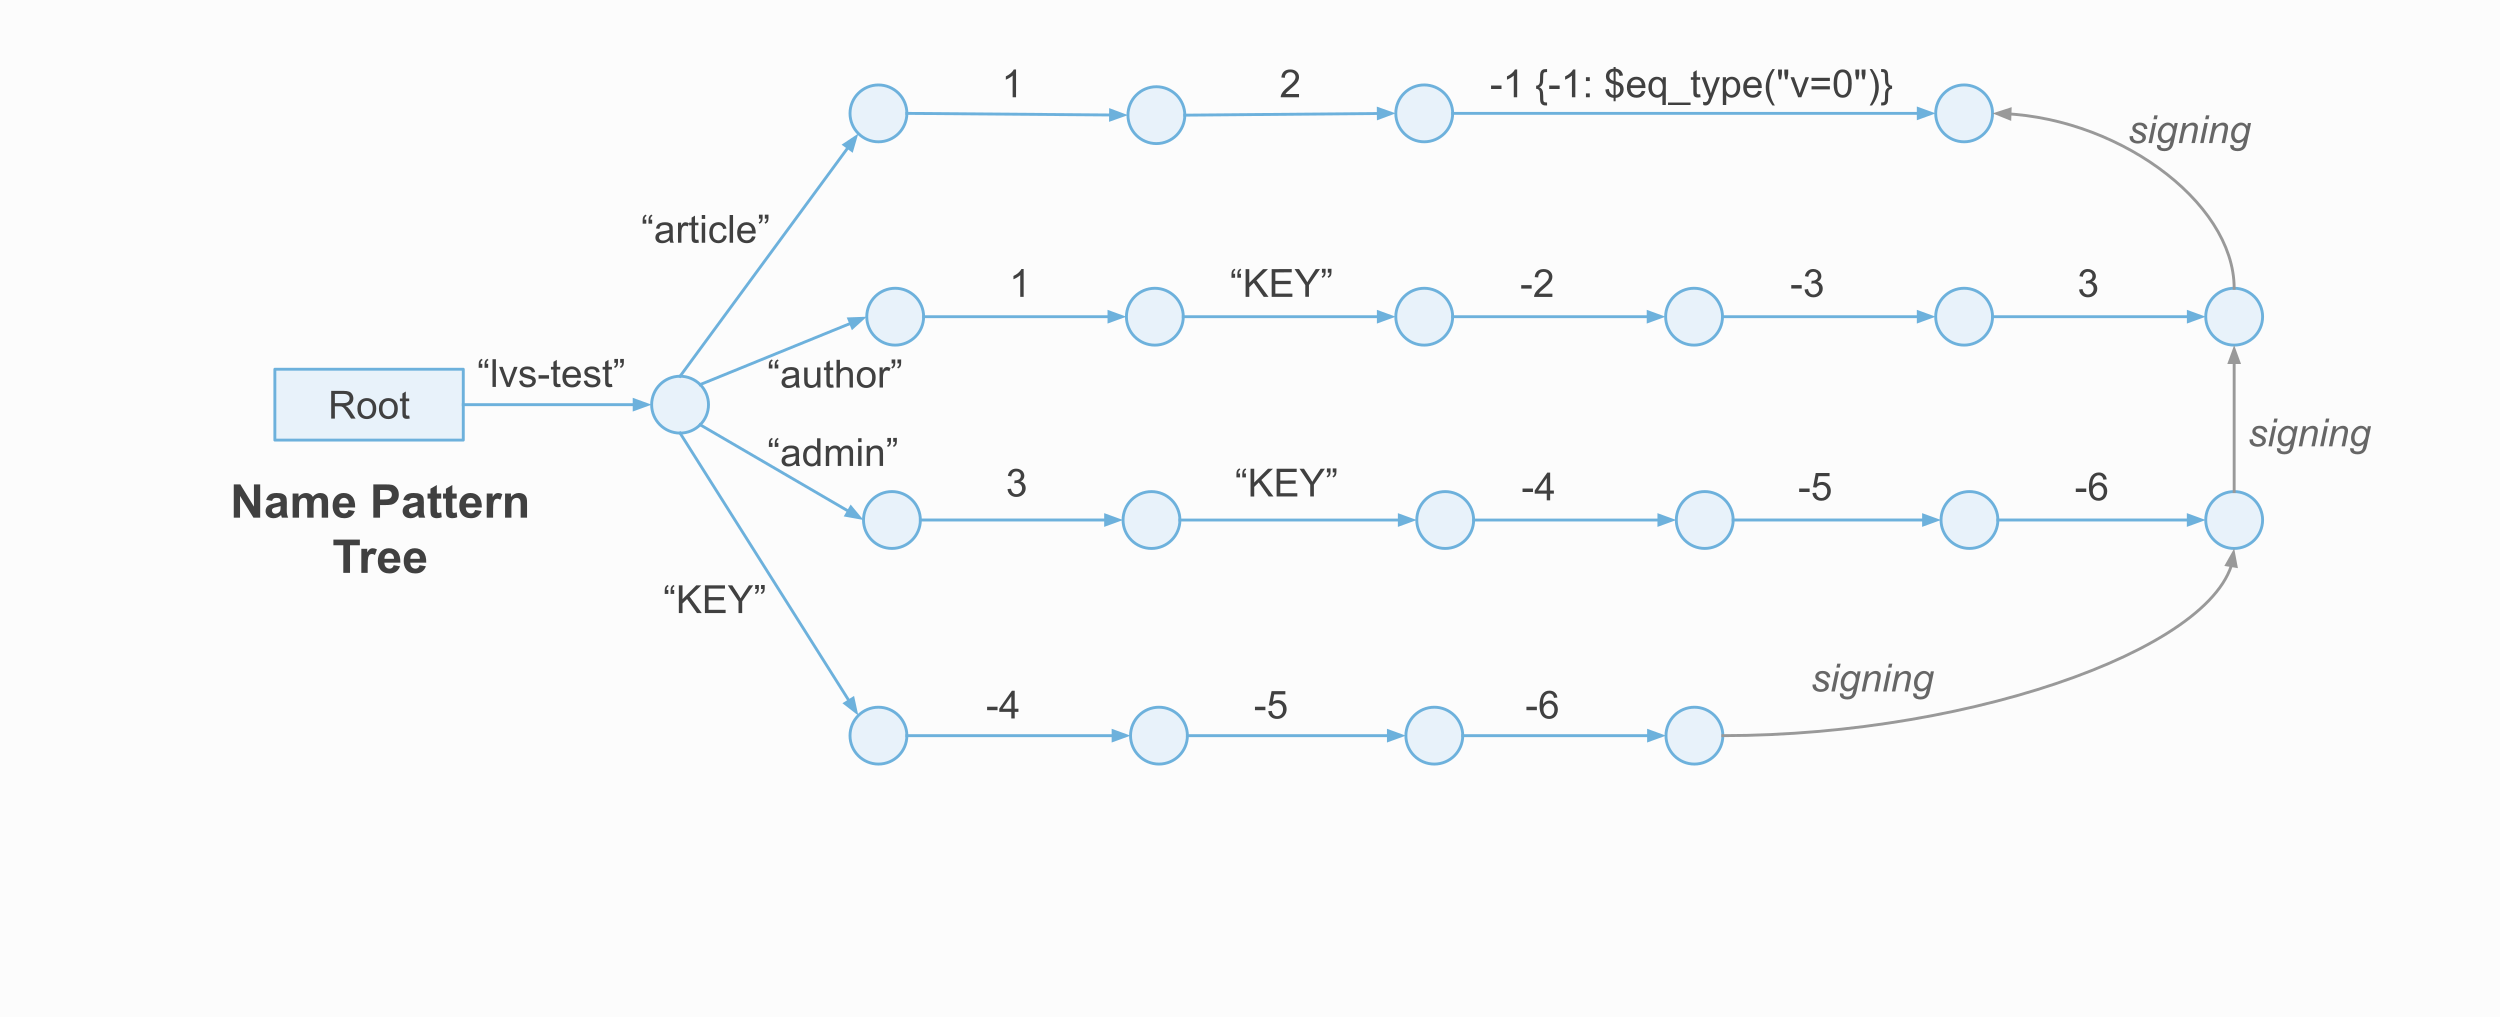 <svg version="1.1" viewBox="0.0 120.0 860.0 350.0" fill="none" stroke="none" stroke-linecap="square" stroke-miterlimit="10" xmlns:xlink="http://www.w3.org/1999/xlink" xmlns="http://www.w3.org/2000/svg"><rect x="0.0" y="120.0" width="860.0" height="350.0" fill="#808080" stroke="none"/><clipPath id="g11f41468c15_0_74.0"><path d="m0 0l960.0 0l0 540.0l-960.0 0l0 -540.0z" clip-rule="nonzero"/></clipPath><g clip-path="url(#g11f41468c15_0_74.0)"><path fill="#fcfcfc" d="m0 0l960.0 0l0 540.0l-960.0 0z" fill-rule="evenodd"/><path fill="#e8f2fa" d="m94.551 247.016l64.819 0l0 24.378l-64.819 0z" fill-rule="evenodd"/><path stroke="#6db1dc" stroke-width="1.0" stroke-linejoin="round" stroke-linecap="butt" d="m94.551 247.016l64.819 0l0 24.378l-64.819 0z" fill-rule="evenodd"/><path fill="#404040" d="m113.931 264.005l0 -9.547l4.234 0q1.266 0 1.922 0.266q0.672 0.25 1.062 0.906q0.406 0.656 0.406 1.438q0 1.016 -0.656 1.719q-0.656 0.688 -2.031 0.875q0.5 0.25 0.766 0.484q0.547 0.5 1.047 1.266l1.656 2.594l-1.578 0l-1.266 -1.984q-0.562 -0.859 -0.922 -1.312q-0.344 -0.453 -0.641 -0.641q-0.281 -0.188 -0.562 -0.25q-0.219 -0.047 -0.703 -0.047l-1.469 0l0 4.234l-1.266 0zm1.266 -5.328l2.719 0q0.859 0 1.344 -0.172q0.484 -0.188 0.734 -0.578q0.266 -0.391 0.266 -0.859q0 -0.672 -0.5 -1.109q-0.484 -0.438 -1.547 -0.438l-3.016 0l0 3.156zm7.75 1.875q0 -1.922 1.078 -2.844q0.891 -0.766 2.172 -0.766q1.422 0 2.328 0.938q0.906 0.922 0.906 2.578q0 1.328 -0.406 2.094q-0.391 0.766 -1.156 1.188q-0.766 0.422 -1.672 0.422q-1.453 0 -2.359 -0.922q-0.891 -0.938 -0.891 -2.688zm1.203 0q0 1.328 0.578 1.984q0.594 0.656 1.469 0.656q0.875 0 1.453 -0.656q0.578 -0.672 0.578 -2.031q0 -1.281 -0.594 -1.938q-0.578 -0.656 -1.437 -0.656q-0.875 0 -1.469 0.656q-0.578 0.656 -0.578 1.984zm6.209 0q0 -1.922 1.078 -2.844q0.891 -0.766 2.172 -0.766q1.422 0 2.328 0.938q0.906 0.922 0.906 2.578q0 1.328 -0.406 2.094q-0.391 0.766 -1.156 1.188q-0.766 0.422 -1.672 0.422q-1.453 0 -2.359 -0.922q-0.891 -0.938 -0.891 -2.688zm1.203 0q0 1.328 0.578 1.984q0.594 0.656 1.469 0.656q0.875 0 1.453 -0.656q0.578 -0.672 0.578 -2.031q0 -1.281 -0.594 -1.938q-0.578 -0.656 -1.438 -0.656q-0.875 0 -1.469 0.656q-0.578 0.656 -0.578 1.984zm9.209 2.406l0.172 1.031q-0.5 0.109 -0.891 0.109q-0.641 0 -1.0 -0.203q-0.344 -0.203 -0.484 -0.531q-0.141 -0.328 -0.141 -1.391l0 -3.969l-0.859 0l0 -0.906l0.859 0l0 -1.719l1.172 -0.703l0 2.422l1.172 0l0 0.906l-1.172 0l0 4.047q0 0.5 0.047 0.641q0.062 0.141 0.203 0.234q0.141 0.078 0.406 0.078q0.203 0 0.516 -0.047z" fill-rule="nonzero"/><path fill="#000000" fill-opacity="0.0" d="m69.415 273.717l122.772 0l0 50.331l-122.772 0z" fill-rule="evenodd"/><path fill="#404040" d="m80.414 298.077l0 -11.453l2.25 0l4.688 7.641l0 -7.641l2.156 0l0 11.453l-2.328 0l-4.609 -7.469l0 7.469l-2.156 0zm13.164 -5.766l-2.0 -0.359q0.344 -1.203 1.156 -1.781q0.828 -0.578 2.438 -0.578q1.469 0 2.188 0.344q0.719 0.344 1.016 0.891q0.297 0.531 0.297 1.953l-0.031 2.562q0 1.094 0.109 1.625q0.109 0.516 0.391 1.109l-2.172 0q-0.078 -0.219 -0.203 -0.656q-0.062 -0.188 -0.078 -0.25q-0.562 0.547 -1.203 0.828q-0.641 0.266 -1.375 0.266q-1.281 0 -2.016 -0.688q-0.734 -0.703 -0.734 -1.766q0 -0.703 0.328 -1.25q0.344 -0.562 0.938 -0.844q0.609 -0.297 1.75 -0.516q1.547 -0.297 2.141 -0.547l0 -0.219q0 -0.625 -0.312 -0.891q-0.312 -0.281 -1.188 -0.281q-0.578 0 -0.906 0.234q-0.328 0.234 -0.531 0.812zm2.938 1.781q-0.422 0.141 -1.344 0.344q-0.906 0.188 -1.188 0.375q-0.438 0.297 -0.438 0.766q0 0.469 0.344 0.812q0.344 0.328 0.875 0.328q0.594 0 1.141 -0.391q0.391 -0.297 0.516 -0.734q0.094 -0.281 0.094 -1.062l0 -0.438zm4.148 -4.312l2.031 0l0 1.125q1.078 -1.312 2.578 -1.312q0.797 0 1.375 0.328q0.594 0.328 0.969 0.984q0.547 -0.656 1.172 -0.984q0.641 -0.328 1.359 -0.328q0.922 0 1.547 0.375q0.641 0.359 0.953 1.078q0.219 0.531 0.219 1.719l0 5.312l-2.188 0l0 -4.75q0 -1.234 -0.234 -1.594q-0.297 -0.469 -0.938 -0.469q-0.453 0 -0.859 0.281q-0.406 0.281 -0.594 0.828q-0.172 0.547 -0.172 1.719l0 3.984l-2.203 0l0 -4.547q0 -1.219 -0.125 -1.562q-0.109 -0.359 -0.359 -0.531q-0.234 -0.172 -0.656 -0.172q-0.516 0 -0.922 0.281q-0.406 0.266 -0.578 0.781q-0.172 0.516 -0.172 1.719l0 4.031l-2.203 0l0 -8.297zm19.195 5.656l2.188 0.359q-0.422 1.203 -1.328 1.844q-0.906 0.625 -2.281 0.625q-2.156 0 -3.203 -1.422q-0.812 -1.125 -0.812 -2.859q0 -2.062 1.078 -3.219q1.078 -1.172 2.719 -1.172q1.859 0 2.922 1.219q1.078 1.219 1.031 3.75l-5.5 0q0.016 0.969 0.516 1.516q0.516 0.547 1.281 0.547q0.516 0 0.859 -0.281q0.359 -0.281 0.531 -0.906zm0.125 -2.219q-0.016 -0.953 -0.484 -1.453q-0.469 -0.5 -1.141 -0.5q-0.719 0 -1.188 0.531q-0.469 0.516 -0.469 1.422l3.281 0zm8.438 4.859l0 -11.453l3.703 0q2.109 0 2.75 0.172q0.984 0.25 1.641 1.125q0.672 0.859 0.672 2.219q0 1.062 -0.391 1.781q-0.375 0.719 -0.969 1.125q-0.578 0.406 -1.188 0.547q-0.828 0.156 -2.406 0.156l-1.5 0l0 4.328l-2.312 0zm2.312 -9.516l0 3.25l1.266 0q1.359 0 1.812 -0.172q0.469 -0.188 0.734 -0.562q0.266 -0.391 0.266 -0.906q0 -0.625 -0.375 -1.031q-0.359 -0.406 -0.922 -0.5q-0.422 -0.078 -1.672 -0.078l-1.109 0zm9.984 3.75l-2.0 -0.359q0.344 -1.203 1.156 -1.781q0.828 -0.578 2.438 -0.578q1.469 0 2.188 0.344q0.719 0.344 1.016 0.891q0.297 0.531 0.297 1.953l-0.031 2.562q0 1.094 0.109 1.625q0.109 0.516 0.391 1.109l-2.172 0q-0.078 -0.219 -0.203 -0.656q-0.062 -0.188 -0.078 -0.25q-0.562 0.547 -1.203 0.828q-0.641 0.266 -1.375 0.266q-1.281 0 -2.016 -0.688q-0.734 -0.703 -0.734 -1.766q0 -0.703 0.328 -1.25q0.344 -0.562 0.938 -0.844q0.609 -0.297 1.75 -0.516q1.547 -0.297 2.141 -0.547l0 -0.219q0 -0.625 -0.312 -0.891q-0.312 -0.281 -1.188 -0.281q-0.578 0 -0.906 0.234q-0.328 0.234 -0.531 0.812zm2.938 1.781q-0.422 0.141 -1.344 0.344q-0.906 0.188 -1.188 0.375q-0.438 0.297 -0.438 0.766q0 0.469 0.344 0.812q0.344 0.328 0.875 0.328q0.594 0 1.141 -0.391q0.391 -0.297 0.516 -0.734q0.094 -0.281 0.094 -1.062l0 -0.438zm8.117 -4.312l0 1.75l-1.5 0l0 3.344q0 1.016 0.047 1.188q0.047 0.156 0.188 0.266q0.156 0.109 0.375 0.109q0.312 0 0.891 -0.203l0.188 1.703q-0.766 0.328 -1.734 0.328q-0.594 0 -1.078 -0.203q-0.469 -0.203 -0.703 -0.516q-0.219 -0.312 -0.297 -0.859q-0.078 -0.375 -0.078 -1.547l0 -3.609l-1.0 0l0 -1.75l1.0 0l0 -1.656l2.203 -1.281l0 2.938l1.5 0zm5.328 0l0 1.75l-1.5 0l0 3.344q0 1.016 0.047 1.188q0.047 0.156 0.188 0.266q0.156 0.109 0.375 0.109q0.312 0 0.891 -0.203l0.188 1.703q-0.766 0.328 -1.734 0.328q-0.594 0 -1.078 -0.203q-0.469 -0.203 -0.703 -0.516q-0.219 -0.312 -0.297 -0.859q-0.078 -0.375 -0.078 -1.547l0 -3.609l-1.0 0l0 -1.75l1.0 0l0 -1.656l2.203 -1.281l0 2.938l1.5 0zm6.328 5.656l2.188 0.359q-0.422 1.203 -1.328 1.844q-0.906 0.625 -2.281 0.625q-2.156 0 -3.203 -1.422q-0.812 -1.125 -0.812 -2.859q0 -2.062 1.078 -3.219q1.078 -1.172 2.719 -1.172q1.859 0 2.922 1.219q1.078 1.219 1.031 3.75l-5.5 0q0.016 0.969 0.516 1.516q0.516 0.547 1.281 0.547q0.516 0 0.859 -0.281q0.359 -0.281 0.531 -0.906zm0.125 -2.219q-0.016 -0.953 -0.484 -1.453q-0.469 -0.5 -1.141 -0.5q-0.719 0 -1.188 0.531q-0.469 0.516 -0.469 1.422l3.281 0zm6.07 4.859l-2.188 0l0 -8.297l2.031 0l0 1.172q0.531 -0.828 0.938 -1.094q0.422 -0.266 0.953 -0.266q0.75 0 1.453 0.406l-0.688 1.922q-0.547 -0.359 -1.031 -0.359q-0.453 0 -0.781 0.25q-0.312 0.25 -0.5 0.922q-0.188 0.656 -0.188 2.781l0 2.562zm11.68 0l-2.203 0l0 -4.234q0 -1.344 -0.141 -1.734q-0.141 -0.406 -0.453 -0.625q-0.312 -0.219 -0.766 -0.219q-0.562 0 -1.016 0.312q-0.453 0.312 -0.625 0.828q-0.172 0.516 -0.172 1.906l0 3.766l-2.188 0l0 -8.297l2.031 0l0 1.219q1.094 -1.406 2.734 -1.406q0.734 0 1.328 0.266q0.609 0.25 0.906 0.656q0.312 0.406 0.438 0.922q0.125 0.516 0.125 1.484l0 5.156z" fill-rule="nonzero"/><path fill="#404040" d="m118.093 317.077l0 -9.516l-3.406 0l0 -1.938l9.109 0l0 1.938l-3.391 0l0 9.516l-2.312 0zm8.391 0l-2.188 0l0 -8.297l2.031 0l0 1.172q0.531 -0.828 0.938 -1.094q0.422 -0.266 0.953 -0.266q0.75 0 1.453 0.406l-0.688 1.922q-0.547 -0.359 -1.031 -0.359q-0.453 0 -0.781 0.25q-0.312 0.25 -0.5 0.922q-0.188 0.656 -0.188 2.781l0 2.562zm8.93 -2.641l2.188 0.359q-0.422 1.203 -1.328 1.844q-0.906 0.625 -2.281 0.625q-2.156 0 -3.203 -1.422q-0.812 -1.125 -0.812 -2.859q0 -2.062 1.078 -3.219q1.078 -1.172 2.719 -1.172q1.859 0 2.922 1.219q1.078 1.219 1.031 3.75l-5.5 0q0.016 0.969 0.516 1.516q0.516 0.547 1.281 0.547q0.516 0 0.859 -0.281q0.359 -0.281 0.531 -0.906zm0.125 -2.219q-0.016 -0.953 -0.484 -1.453q-0.469 -0.5 -1.141 -0.5q-0.719 0 -1.188 0.531q-0.469 0.516 -0.469 1.422l3.281 0zm8.773 2.219l2.188 0.359q-0.422 1.203 -1.328 1.844q-0.906 0.625 -2.281 0.625q-2.156 0 -3.203 -1.422q-0.812 -1.125 -0.812 -2.859q0 -2.062 1.078 -3.219q1.078 -1.172 2.719 -1.172q1.859 0 2.922 1.219q1.078 1.219 1.031 3.75l-5.5 0q0.016 0.969 0.516 1.516q0.516 0.547 1.281 0.547q0.516 0 0.859 -0.281q0.359 -0.281 0.531 -0.906zm0.125 -2.219q-0.016 -0.953 -0.484 -1.453q-0.469 -0.5 -1.141 -0.5q-0.719 0 -1.188 0.531q-0.469 0.516 -0.469 1.422l3.281 0z" fill-rule="nonzero"/><path fill="#e8f2fa" d="m224.164 259.205l0 0c0 -5.401 4.378 -9.78 9.78 -9.78l0 0c2.594 0 5.081 1.03 6.915 2.864c1.834 1.834 2.864 4.321 2.864 6.915l0 0c0 5.401 -4.378 9.78 -9.78 9.78l0 0c-5.401 0 -9.78 -4.378 -9.78 -9.78z" fill-rule="evenodd"/><path stroke="#6db1dc" stroke-width="1.0" stroke-linejoin="round" stroke-linecap="butt" d="m224.164 259.205l0 0c0 -5.401 4.378 -9.78 9.78 -9.78l0 0c2.594 0 5.081 1.03 6.915 2.864c1.834 1.834 2.864 4.321 2.864 6.915l0 0c0 5.401 -4.378 9.78 -9.78 9.78l0 0c-5.401 0 -9.78 -4.378 -9.78 -9.78z" fill-rule="evenodd"/><path fill="#000000" fill-opacity="0.0" d="m159.37 259.205l64.787 0" fill-rule="evenodd"/><path stroke="#6db1dc" stroke-width="1.0" stroke-linejoin="round" stroke-linecap="butt" d="m159.37 259.205l58.787 0" fill-rule="evenodd"/><path fill="#6db1dc" stroke="#6db1dc" stroke-width="1.0" stroke-linecap="butt" d="m218.157 260.856l4.538 -1.652l-4.538 -1.652z" fill-rule="evenodd"/><path fill="#e8f2fa" d="m292.406 159.003l0 0c0 -5.401 4.378 -9.78 9.78 -9.78l0 0c2.594 0 5.081 1.03 6.915 2.864c1.834 1.834 2.864 4.321 2.864 6.915l0 0c0 5.401 -4.378 9.78 -9.78 9.78l0 0c-5.401 0 -9.78 -4.378 -9.78 -9.78z" fill-rule="evenodd"/><path stroke="#6db1dc" stroke-width="1.0" stroke-linejoin="round" stroke-linecap="butt" d="m292.406 159.003l0 0c0 -5.401 4.378 -9.78 9.78 -9.78l0 0c2.594 0 5.081 1.03 6.915 2.864c1.834 1.834 2.864 4.321 2.864 6.915l0 0c0 5.401 -4.378 9.78 -9.78 9.78l0 0c-5.401 0 -9.78 -4.378 -9.78 -9.78z" fill-rule="evenodd"/><path fill="#e8f2fa" d="m298.169 228.942l0 0c0 -5.401 4.378 -9.78 9.78 -9.78l0 0c2.594 0 5.081 1.03 6.915 2.864c1.834 1.834 2.864 4.321 2.864 6.915l0 0c0 5.401 -4.378 9.78 -9.78 9.78l0 0c-5.401 0 -9.78 -4.378 -9.78 -9.78z" fill-rule="evenodd"/><path stroke="#6db1dc" stroke-width="1.0" stroke-linejoin="round" stroke-linecap="butt" d="m298.169 228.942l0 0c0 -5.401 4.378 -9.78 9.78 -9.78l0 0c2.594 0 5.081 1.03 6.915 2.864c1.834 1.834 2.864 4.321 2.864 6.915l0 0c0 5.401 -4.378 9.78 -9.78 9.78l0 0c-5.401 0 -9.78 -4.378 -9.78 -9.78z" fill-rule="evenodd"/><path fill="#e8f2fa" d="m297.046 298.882l0 0c0 -5.401 4.378 -9.78 9.78 -9.78l0 0c2.594 0 5.081 1.03 6.915 2.864c1.834 1.834 2.864 4.322 2.864 6.915l0 0c0 5.401 -4.378 9.78 -9.78 9.78l0 0c-5.401 0 -9.78 -4.378 -9.78 -9.78z" fill-rule="evenodd"/><path stroke="#6db1dc" stroke-width="1.0" stroke-linejoin="round" stroke-linecap="butt" d="m297.046 298.882l0 0c0 -5.401 4.378 -9.78 9.78 -9.78l0 0c2.594 0 5.081 1.03 6.915 2.864c1.834 1.834 2.864 4.322 2.864 6.915l0 0c0 5.401 -4.378 9.78 -9.78 9.78l0 0c-5.401 0 -9.78 -4.378 -9.78 -9.78z" fill-rule="evenodd"/><path fill="#e8f2fa" d="m292.406 373.063l0 0c0 -5.401 4.378 -9.78 9.78 -9.78l0 0c2.594 0 5.081 1.03 6.915 2.864c1.834 1.834 2.864 4.321 2.864 6.915l0 0c0 5.401 -4.378 9.78 -9.78 9.78l0 0c-5.401 0 -9.78 -4.378 -9.78 -9.78z" fill-rule="evenodd"/><path stroke="#6db1dc" stroke-width="1.0" stroke-linejoin="round" stroke-linecap="butt" d="m292.406 373.063l0 0c0 -5.401 4.378 -9.78 9.78 -9.78l0 0c2.594 0 5.081 1.03 6.915 2.864c1.834 1.834 2.864 4.321 2.864 6.915l0 0c0 5.401 -4.378 9.78 -9.78 9.78l0 0c-5.401 0 -9.78 -4.378 -9.78 -9.78z" fill-rule="evenodd"/><path fill="#e8f2fa" d="m388.016 159.614l0 0c0 -5.401 4.378 -9.78 9.78 -9.78l0 0c2.594 0 5.081 1.03 6.915 2.864c1.834 1.834 2.864 4.321 2.864 6.915l0 0c0 5.401 -4.378 9.78 -9.78 9.78l0 0c-5.401 0 -9.78 -4.378 -9.78 -9.78z" fill-rule="evenodd"/><path stroke="#6db1dc" stroke-width="1.0" stroke-linejoin="round" stroke-linecap="butt" d="m388.016 159.614l0 0c0 -5.401 4.378 -9.78 9.78 -9.78l0 0c2.594 0 5.081 1.03 6.915 2.864c1.834 1.834 2.864 4.321 2.864 6.915l0 0c0 5.401 -4.378 9.78 -9.78 9.78l0 0c-5.401 0 -9.78 -4.378 -9.78 -9.78z" fill-rule="evenodd"/><path fill="#e8f2fa" d="m387.49 228.946l0 0c0 -5.401 4.378 -9.78 9.78 -9.78l0 0c2.594 0 5.081 1.03 6.915 2.864c1.834 1.834 2.864 4.321 2.864 6.915l0 0c0 5.401 -4.378 9.78 -9.78 9.78l0 0c-5.401 0 -9.78 -4.378 -9.78 -9.78z" fill-rule="evenodd"/><path stroke="#6db1dc" stroke-width="1.0" stroke-linejoin="round" stroke-linecap="butt" d="m387.49 228.946l0 0c0 -5.401 4.378 -9.78 9.78 -9.78l0 0c2.594 0 5.081 1.03 6.915 2.864c1.834 1.834 2.864 4.321 2.864 6.915l0 0c0 5.401 -4.378 9.78 -9.78 9.78l0 0c-5.401 0 -9.78 -4.378 -9.78 -9.78z" fill-rule="evenodd"/><path fill="#e8f2fa" d="m386.329 298.89l0 0c0 -5.401 4.378 -9.78 9.78 -9.78l0 0c2.594 0 5.081 1.03 6.915 2.864c1.834 1.834 2.864 4.322 2.864 6.915l0 0c0 5.401 -4.378 9.78 -9.78 9.78l0 0c-5.401 0 -9.78 -4.378 -9.78 -9.78z" fill-rule="evenodd"/><path stroke="#6db1dc" stroke-width="1.0" stroke-linejoin="round" stroke-linecap="butt" d="m386.329 298.89l0 0c0 -5.401 4.378 -9.78 9.78 -9.78l0 0c2.594 0 5.081 1.03 6.915 2.864c1.834 1.834 2.864 4.322 2.864 6.915l0 0c0 5.401 -4.378 9.78 -9.78 9.78l0 0c-5.401 0 -9.78 -4.378 -9.78 -9.78z" fill-rule="evenodd"/><path fill="#e8f2fa" d="m388.906 373.063l0 0c0 -5.401 4.378 -9.78 9.78 -9.78l0 0c2.594 0 5.081 1.03 6.915 2.864c1.834 1.834 2.864 4.321 2.864 6.915l0 0c0 5.401 -4.378 9.78 -9.78 9.78l0 0c-5.401 0 -9.78 -4.378 -9.78 -9.78z" fill-rule="evenodd"/><path stroke="#6db1dc" stroke-width="1.0" stroke-linejoin="round" stroke-linecap="butt" d="m388.906 373.063l0 0c0 -5.401 4.378 -9.78 9.78 -9.78l0 0c2.594 0 5.081 1.03 6.915 2.864c1.834 1.834 2.864 4.321 2.864 6.915l0 0c0 5.401 -4.378 9.78 -9.78 9.78l0 0c-5.401 0 -9.78 -4.378 -9.78 -9.78z" fill-rule="evenodd"/><path fill="#e8f2fa" d="m480.156 158.999l0 0c0 -5.401 4.378 -9.78 9.78 -9.78l0 0c2.594 0 5.081 1.03 6.915 2.864c1.834 1.834 2.864 4.321 2.864 6.915l0 0c0 5.401 -4.378 9.78 -9.78 9.78l0 0c-5.401 0 -9.78 -4.378 -9.78 -9.78z" fill-rule="evenodd"/><path stroke="#6db1dc" stroke-width="1.0" stroke-linejoin="round" stroke-linecap="butt" d="m480.156 158.999l0 0c0 -5.401 4.378 -9.78 9.78 -9.78l0 0c2.594 0 5.081 1.03 6.915 2.864c1.834 1.834 2.864 4.321 2.864 6.915l0 0c0 5.401 -4.378 9.78 -9.78 9.78l0 0c-5.401 0 -9.78 -4.378 -9.78 -9.78z" fill-rule="evenodd"/><path fill="#e8f2fa" d="m480.156 228.945l0 0c0 -5.401 4.378 -9.78 9.78 -9.78l0 0c2.594 0 5.081 1.03 6.915 2.864c1.834 1.834 2.864 4.321 2.864 6.915l0 0c0 5.401 -4.378 9.78 -9.78 9.78l0 0c-5.401 0 -9.78 -4.378 -9.78 -9.78z" fill-rule="evenodd"/><path stroke="#6db1dc" stroke-width="1.0" stroke-linejoin="round" stroke-linecap="butt" d="m480.156 228.945l0 0c0 -5.401 4.378 -9.78 9.78 -9.78l0 0c2.594 0 5.081 1.03 6.915 2.864c1.834 1.834 2.864 4.321 2.864 6.915l0 0c0 5.401 -4.378 9.78 -9.78 9.78l0 0c-5.401 0 -9.78 -4.378 -9.78 -9.78z" fill-rule="evenodd"/><path fill="#e8f2fa" d="m487.37 298.888l0 0c0 -5.401 4.378 -9.78 9.78 -9.78l0 0c2.594 0 5.081 1.03 6.915 2.864c1.834 1.834 2.864 4.322 2.864 6.915l0 0c0 5.401 -4.378 9.78 -9.78 9.78l0 0c-5.401 0 -9.78 -4.378 -9.78 -9.78z" fill-rule="evenodd"/><path stroke="#6db1dc" stroke-width="1.0" stroke-linejoin="round" stroke-linecap="butt" d="m487.37 298.888l0 0c0 -5.401 4.378 -9.78 9.78 -9.78l0 0c2.594 0 5.081 1.03 6.915 2.864c1.834 1.834 2.864 4.322 2.864 6.915l0 0c0 5.401 -4.378 9.78 -9.78 9.78l0 0c-5.401 0 -9.78 -4.378 -9.78 -9.78z" fill-rule="evenodd"/><path fill="#e8f2fa" d="m483.627 373.062l0 0c0 -5.401 4.378 -9.78 9.78 -9.78l0 0c2.594 0 5.081 1.03 6.915 2.864c1.834 1.834 2.864 4.321 2.864 6.915l0 0c0 5.401 -4.378 9.78 -9.78 9.78l0 0c-5.401 0 -9.78 -4.378 -9.78 -9.78z" fill-rule="evenodd"/><path stroke="#6db1dc" stroke-width="1.0" stroke-linejoin="round" stroke-linecap="butt" d="m483.627 373.062l0 0c0 -5.401 4.378 -9.78 9.78 -9.78l0 0c2.594 0 5.081 1.03 6.915 2.864c1.834 1.834 2.864 4.321 2.864 6.915l0 0c0 5.401 -4.378 9.78 -9.78 9.78l0 0c-5.401 0 -9.78 -4.378 -9.78 -9.78z" fill-rule="evenodd"/><path fill="#e8f2fa" d="m665.877 159.001l0 0c0 -5.401 4.378 -9.78 9.78 -9.78l0 0c2.594 0 5.081 1.03 6.915 2.864c1.834 1.834 2.864 4.321 2.864 6.915l0 0c0 5.401 -4.378 9.78 -9.779 9.78l0 0c-5.401 0 -9.78 -4.378 -9.78 -9.78z" fill-rule="evenodd"/><path stroke="#6db1dc" stroke-width="1.0" stroke-linejoin="round" stroke-linecap="butt" d="m665.877 159.001l0 0c0 -5.401 4.378 -9.78 9.78 -9.78l0 0c2.594 0 5.081 1.03 6.915 2.864c1.834 1.834 2.864 4.321 2.864 6.915l0 0c0 5.401 -4.378 9.78 -9.779 9.78l0 0c-5.401 0 -9.78 -4.378 -9.78 -9.78z" fill-rule="evenodd"/><path fill="#e8f2fa" d="m572.979 228.941l0 0c0 -5.401 4.378 -9.78 9.78 -9.78l0 0c2.594 0 5.081 1.03 6.915 2.864c1.834 1.834 2.864 4.321 2.864 6.915l0 0c0 5.401 -4.378 9.78 -9.78 9.78l0 0c-5.401 0 -9.78 -4.378 -9.78 -9.78z" fill-rule="evenodd"/><path stroke="#6db1dc" stroke-width="1.0" stroke-linejoin="round" stroke-linecap="butt" d="m572.979 228.941l0 0c0 -5.401 4.378 -9.78 9.78 -9.78l0 0c2.594 0 5.081 1.03 6.915 2.864c1.834 1.834 2.864 4.321 2.864 6.915l0 0c0 5.401 -4.378 9.78 -9.78 9.78l0 0c-5.401 0 -9.78 -4.378 -9.78 -9.78z" fill-rule="evenodd"/><path fill="#e8f2fa" d="m576.652 298.881l0 0c0 -5.401 4.378 -9.78 9.78 -9.78l0 0c2.594 0 5.081 1.03 6.915 2.864c1.834 1.834 2.864 4.322 2.864 6.915l0 0c0 5.401 -4.378 9.78 -9.78 9.78l0 0c-5.401 0 -9.78 -4.378 -9.78 -9.78z" fill-rule="evenodd"/><path stroke="#6db1dc" stroke-width="1.0" stroke-linejoin="round" stroke-linecap="butt" d="m576.652 298.881l0 0c0 -5.401 4.378 -9.78 9.78 -9.78l0 0c2.594 0 5.081 1.03 6.915 2.864c1.834 1.834 2.864 4.322 2.864 6.915l0 0c0 5.401 -4.378 9.78 -9.78 9.78l0 0c-5.401 0 -9.78 -4.378 -9.78 -9.78z" fill-rule="evenodd"/><path fill="#e8f2fa" d="m573.097 373.062l0 0c0 -5.401 4.378 -9.78 9.78 -9.78l0 0c2.594 0 5.081 1.03 6.915 2.864c1.834 1.834 2.864 4.321 2.864 6.915l0 0c0 5.401 -4.378 9.78 -9.78 9.78l0 0c-5.401 0 -9.78 -4.378 -9.78 -9.78z" fill-rule="evenodd"/><path stroke="#6db1dc" stroke-width="1.0" stroke-linejoin="round" stroke-linecap="butt" d="m573.097 373.062l0 0c0 -5.401 4.378 -9.78 9.78 -9.78l0 0c2.594 0 5.081 1.03 6.915 2.864c1.834 1.834 2.864 4.321 2.864 6.915l0 0c0 5.401 -4.378 9.78 -9.78 9.78l0 0c-5.401 0 -9.78 -4.378 -9.78 -9.78z" fill-rule="evenodd"/><path fill="#e8f2fa" d="m665.877 228.941l0 0c0 -5.401 4.378 -9.78 9.78 -9.78l0 0c2.594 0 5.081 1.03 6.915 2.864c1.834 1.834 2.864 4.321 2.864 6.915l0 0c0 5.401 -4.378 9.78 -9.779 9.78l0 0c-5.401 0 -9.78 -4.378 -9.78 -9.78z" fill-rule="evenodd"/><path stroke="#6db1dc" stroke-width="1.0" stroke-linejoin="round" stroke-linecap="butt" d="m665.877 228.941l0 0c0 -5.401 4.378 -9.78 9.78 -9.78l0 0c2.594 0 5.081 1.03 6.915 2.864c1.834 1.834 2.864 4.321 2.864 6.915l0 0c0 5.401 -4.378 9.78 -9.779 9.78l0 0c-5.401 0 -9.78 -4.378 -9.78 -9.78z" fill-rule="evenodd"/><path fill="#e8f2fa" d="m667.714 298.881l0 0c0 -5.401 4.378 -9.78 9.779 -9.78l0 0c2.594 0 5.081 1.03 6.915 2.864c1.834 1.834 2.864 4.322 2.864 6.915l0 0c0 5.401 -4.378 9.78 -9.78 9.78l0 0c-5.401 0 -9.779 -4.378 -9.779 -9.78z" fill-rule="evenodd"/><path stroke="#6db1dc" stroke-width="1.0" stroke-linejoin="round" stroke-linecap="butt" d="m667.714 298.881l0 0c0 -5.401 4.378 -9.78 9.779 -9.78l0 0c2.594 0 5.081 1.03 6.915 2.864c1.834 1.834 2.864 4.322 2.864 6.915l0 0c0 5.401 -4.378 9.78 -9.78 9.78l0 0c-5.401 0 -9.779 -4.378 -9.779 -9.78z" fill-rule="evenodd"/><path fill="#e8f2fa" d="m758.774 228.941l0 0c0 -5.401 4.378 -9.78 9.78 -9.78l0 0c2.594 0 5.081 1.03 6.915 2.864c1.834 1.834 2.864 4.321 2.864 6.915l0 0c0 5.401 -4.378 9.78 -9.779 9.78l0 0c-5.401 0 -9.78 -4.378 -9.78 -9.78z" fill-rule="evenodd"/><path stroke="#6db1dc" stroke-width="1.0" stroke-linejoin="round" stroke-linecap="butt" d="m758.774 228.941l0 0c0 -5.401 4.378 -9.78 9.78 -9.78l0 0c2.594 0 5.081 1.03 6.915 2.864c1.834 1.834 2.864 4.321 2.864 6.915l0 0c0 5.401 -4.378 9.78 -9.779 9.78l0 0c-5.401 0 -9.78 -4.378 -9.78 -9.78z" fill-rule="evenodd"/><path fill="#e8f2fa" d="m758.774 298.888l0 0c0 -5.401 4.378 -9.78 9.78 -9.78l0 0c2.594 0 5.081 1.03 6.915 2.864c1.834 1.834 2.864 4.322 2.864 6.915l0 0c0 5.401 -4.378 9.78 -9.779 9.78l0 0c-5.401 0 -9.78 -4.378 -9.78 -9.78z" fill-rule="evenodd"/><path stroke="#6db1dc" stroke-width="1.0" stroke-linejoin="round" stroke-linecap="butt" d="m758.774 298.888l0 0c0 -5.401 4.378 -9.78 9.78 -9.78l0 0c2.594 0 5.081 1.03 6.915 2.864c1.834 1.834 2.864 4.322 2.864 6.915l0 0c0 5.401 -4.378 9.78 -9.779 9.78l0 0c-5.401 0 -9.78 -4.378 -9.78 -9.78z" fill-rule="evenodd"/><path fill="#000000" fill-opacity="0.0" d="m233.944 249.425l61.323 -83.496" fill-rule="evenodd"/><path stroke="#6db1dc" stroke-width="1.0" stroke-linejoin="round" stroke-linecap="butt" d="m233.944 249.425l57.771 -78.66" fill-rule="evenodd"/><path fill="#6db1dc" stroke="#6db1dc" stroke-width="1.0" stroke-linecap="butt" d="m293.046 171.743l1.355 -4.635l-4.018 2.68z" fill-rule="evenodd"/><path fill="#000000" fill-opacity="0.0" d="m233.944 268.984l61.323 97.165" fill-rule="evenodd"/><path stroke="#6db1dc" stroke-width="1.0" stroke-linejoin="round" stroke-linecap="butt" d="m233.944 268.984l58.121 92.091" fill-rule="evenodd"/><path fill="#6db1dc" stroke="#6db1dc" stroke-width="1.0" stroke-linecap="butt" d="m290.667 361.957l3.819 2.956l-1.025 -4.719z" fill-rule="evenodd"/><path fill="#000000" fill-opacity="0.0" d="m240.859 266.12l56.189 32.756" fill-rule="evenodd"/><path stroke="#6db1dc" stroke-width="1.0" stroke-linejoin="round" stroke-linecap="butt" d="m240.859 266.12l51.005 29.734" fill-rule="evenodd"/><path fill="#6db1dc" stroke="#6db1dc" stroke-width="1.0" stroke-linecap="butt" d="m291.032 297.281l4.752 0.859l-3.089 -3.712z" fill-rule="evenodd"/><path fill="#000000" fill-opacity="0.0" d="m240.859 252.29l57.323 -23.339" fill-rule="evenodd"/><path stroke="#6db1dc" stroke-width="1.0" stroke-linejoin="round" stroke-linecap="butt" d="m240.859 252.29l51.766 -21.076" fill-rule="evenodd"/><path fill="#6db1dc" stroke="#6db1dc" stroke-width="1.0" stroke-linecap="butt" d="m293.247 232.743l3.58 -3.241l-4.826 0.181z" fill-rule="evenodd"/><path fill="#000000" fill-opacity="0.0" d="m311.965 159.003l76.063 0.598" fill-rule="evenodd"/><path stroke="#6db1dc" stroke-width="1.0" stroke-linejoin="round" stroke-linecap="butt" d="m311.965 159.003l70.063 0.551" fill-rule="evenodd"/><path fill="#6db1dc" stroke="#6db1dc" stroke-width="1.0" stroke-linecap="butt" d="m382.015 161.206l4.551 -1.616l-4.525 -1.687z" fill-rule="evenodd"/><path fill="#000000" fill-opacity="0.0" d="m407.575 159.614l72.567 -0.63" fill-rule="evenodd"/><path stroke="#6db1dc" stroke-width="1.0" stroke-linejoin="round" stroke-linecap="butt" d="m407.575 159.614l66.567 -0.578" fill-rule="evenodd"/><path fill="#6db1dc" stroke="#6db1dc" stroke-width="1.0" stroke-linecap="butt" d="m474.156 160.688l4.524 -1.691l-4.552 -1.612z" fill-rule="evenodd"/><path fill="#000000" fill-opacity="0.0" d="m499.715 158.999l166.173 0" fill-rule="evenodd"/><path stroke="#6db1dc" stroke-width="1.0" stroke-linejoin="round" stroke-linecap="butt" d="m499.715 158.999l160.173 0" fill-rule="evenodd"/><path fill="#6db1dc" stroke="#6db1dc" stroke-width="1.0" stroke-linecap="butt" d="m659.888 160.65l4.538 -1.652l-4.538 -1.652z" fill-rule="evenodd"/><path fill="#000000" fill-opacity="0.0" d="m317.728 228.942l69.764 0" fill-rule="evenodd"/><path stroke="#6db1dc" stroke-width="1.0" stroke-linejoin="round" stroke-linecap="butt" d="m317.728 228.942l63.764 0" fill-rule="evenodd"/><path fill="#6db1dc" stroke="#6db1dc" stroke-width="1.0" stroke-linecap="butt" d="m381.492 230.594l4.538 -1.652l-4.538 -1.652z" fill-rule="evenodd"/><path fill="#000000" fill-opacity="0.0" d="m407.049 228.946l73.102 0" fill-rule="evenodd"/><path stroke="#6db1dc" stroke-width="1.0" stroke-linejoin="round" stroke-linecap="butt" d="m407.049 228.946l67.102 0" fill-rule="evenodd"/><path fill="#6db1dc" stroke="#6db1dc" stroke-width="1.0" stroke-linecap="butt" d="m474.151 230.598l4.538 -1.652l-4.538 -1.652z" fill-rule="evenodd"/><path fill="#000000" fill-opacity="0.0" d="m499.715 228.945l73.26 0" fill-rule="evenodd"/><path stroke="#6db1dc" stroke-width="1.0" stroke-linejoin="round" stroke-linecap="butt" d="m499.715 228.945l67.26 0" fill-rule="evenodd"/><path fill="#6db1dc" stroke="#6db1dc" stroke-width="1.0" stroke-linecap="butt" d="m566.975 230.597l4.538 -1.652l-4.538 -1.652z" fill-rule="evenodd"/><path fill="#000000" fill-opacity="0.0" d="m592.538 228.941l73.354 0" fill-rule="evenodd"/><path stroke="#6db1dc" stroke-width="1.0" stroke-linejoin="round" stroke-linecap="butt" d="m592.538 228.941l67.354 0" fill-rule="evenodd"/><path fill="#6db1dc" stroke="#6db1dc" stroke-width="1.0" stroke-linecap="butt" d="m659.892 230.593l4.538 -1.652l-4.538 -1.652z" fill-rule="evenodd"/><path fill="#000000" fill-opacity="0.0" d="m685.436 228.941l73.354 0" fill-rule="evenodd"/><path stroke="#6db1dc" stroke-width="1.0" stroke-linejoin="round" stroke-linecap="butt" d="m685.436 228.941l67.354 0" fill-rule="evenodd"/><path fill="#6db1dc" stroke="#6db1dc" stroke-width="1.0" stroke-linecap="butt" d="m752.79 230.593l4.538 -1.652l-4.538 -1.652z" fill-rule="evenodd"/><path fill="#000000" fill-opacity="0.0" d="m316.605 298.882l69.732 0" fill-rule="evenodd"/><path stroke="#6db1dc" stroke-width="1.0" stroke-linejoin="round" stroke-linecap="butt" d="m316.605 298.882l63.732 0" fill-rule="evenodd"/><path fill="#6db1dc" stroke="#6db1dc" stroke-width="1.0" stroke-linecap="butt" d="m380.337 300.534l4.538 -1.652l-4.538 -1.652z" fill-rule="evenodd"/><path fill="#000000" fill-opacity="0.0" d="m405.888 298.89l81.48 0" fill-rule="evenodd"/><path stroke="#6db1dc" stroke-width="1.0" stroke-linejoin="round" stroke-linecap="butt" d="m405.888 298.89l75.48 0" fill-rule="evenodd"/><path fill="#6db1dc" stroke="#6db1dc" stroke-width="1.0" stroke-linecap="butt" d="m481.369 300.541l4.538 -1.652l-4.538 -1.652z" fill-rule="evenodd"/><path fill="#000000" fill-opacity="0.0" d="m506.929 298.888l69.732 0" fill-rule="evenodd"/><path stroke="#6db1dc" stroke-width="1.0" stroke-linejoin="round" stroke-linecap="butt" d="m506.929 298.888l63.732 0" fill-rule="evenodd"/><path fill="#6db1dc" stroke="#6db1dc" stroke-width="1.0" stroke-linecap="butt" d="m570.661 300.54l4.538 -1.652l-4.538 -1.652z" fill-rule="evenodd"/><path fill="#000000" fill-opacity="0.0" d="m596.211 298.881l71.496 0" fill-rule="evenodd"/><path stroke="#6db1dc" stroke-width="1.0" stroke-linejoin="round" stroke-linecap="butt" d="m596.211 298.881l65.496 0" fill-rule="evenodd"/><path fill="#6db1dc" stroke="#6db1dc" stroke-width="1.0" stroke-linecap="butt" d="m661.707 300.532l4.538 -1.652l-4.538 -1.652z" fill-rule="evenodd"/><path fill="#000000" fill-opacity="0.0" d="m687.273 298.881l71.496 0" fill-rule="evenodd"/><path stroke="#6db1dc" stroke-width="1.0" stroke-linejoin="round" stroke-linecap="butt" d="m687.273 298.881l65.496 0" fill-rule="evenodd"/><path fill="#6db1dc" stroke="#6db1dc" stroke-width="1.0" stroke-linecap="butt" d="m752.769 300.532l4.538 -1.652l-4.538 -1.652z" fill-rule="evenodd"/><path fill="#000000" fill-opacity="0.0" d="m311.965 373.063l76.945 0" fill-rule="evenodd"/><path stroke="#6db1dc" stroke-width="1.0" stroke-linejoin="round" stroke-linecap="butt" d="m311.965 373.063l70.945 0" fill-rule="evenodd"/><path fill="#6db1dc" stroke="#6db1dc" stroke-width="1.0" stroke-linecap="butt" d="m382.909 374.715l4.538 -1.652l-4.538 -1.652z" fill-rule="evenodd"/><path fill="#000000" fill-opacity="0.0" d="m408.465 373.063l75.15 0" fill-rule="evenodd"/><path stroke="#6db1dc" stroke-width="1.0" stroke-linejoin="round" stroke-linecap="butt" d="m408.465 373.063l69.15 0" fill-rule="evenodd"/><path fill="#6db1dc" stroke="#6db1dc" stroke-width="1.0" stroke-linecap="butt" d="m477.614 374.715l4.538 -1.652l-4.538 -1.652z" fill-rule="evenodd"/><path fill="#000000" fill-opacity="0.0" d="m503.186 373.062l69.921 0" fill-rule="evenodd"/><path stroke="#6db1dc" stroke-width="1.0" stroke-linejoin="round" stroke-linecap="butt" d="m503.186 373.062l63.921 0" fill-rule="evenodd"/><path fill="#6db1dc" stroke="#6db1dc" stroke-width="1.0" stroke-linecap="butt" d="m567.108 374.713l4.538 -1.652l-4.538 -1.652z" fill-rule="evenodd"/><path fill="#000000" fill-opacity="0.0" d="m155.118 231.312l73.291 0l0 24.378l-73.291 0z" fill-rule="evenodd"/><path fill="#404040" d="m165.915 245.175l0 1.359l-1.25 0l0 -1.078q0 -0.875 0.203 -1.266q0.266 -0.516 0.859 -0.781l0.297 0.453q-0.359 0.156 -0.531 0.453q-0.172 0.297 -0.188 0.859l0.609 0zm2.016 0l0 1.359l-1.25 0l0 -1.078q0 -0.875 0.203 -1.266q0.281 -0.516 0.859 -0.781l0.297 0.453q-0.359 0.156 -0.531 0.453q-0.172 0.297 -0.188 0.859l0.609 0zm1.485 7.938l0 -9.547l1.172 0l0 9.547l-1.172 0zm4.899 0l-2.625 -6.906l1.234 0l1.484 4.141q0.234 0.656 0.438 1.391q0.156 -0.547 0.438 -1.312l1.531 -4.219l1.219 0l-2.625 6.906l-1.094 0zm4.273 -2.062l1.156 -0.188q0.109 0.703 0.547 1.078q0.453 0.359 1.25 0.359q0.812 0 1.203 -0.328q0.391 -0.328 0.391 -0.766q0 -0.391 -0.359 -0.625q-0.234 -0.156 -1.188 -0.391q-1.297 -0.328 -1.797 -0.562q-0.484 -0.25 -0.75 -0.656q-0.25 -0.422 -0.25 -0.938q0 -0.453 0.203 -0.844q0.219 -0.406 0.578 -0.672q0.281 -0.188 0.75 -0.328q0.469 -0.141 1.016 -0.141q0.812 0 1.422 0.234q0.609 0.234 0.906 0.641q0.297 0.391 0.406 1.062l-1.141 0.156q-0.078 -0.531 -0.453 -0.828q-0.375 -0.312 -1.062 -0.312q-0.812 0 -1.156 0.266q-0.344 0.266 -0.344 0.625q0 0.234 0.141 0.422q0.156 0.188 0.453 0.312q0.172 0.062 1.031 0.297q1.25 0.328 1.734 0.547q0.5 0.203 0.781 0.609q0.281 0.406 0.281 1.0q0 0.594 -0.344 1.109q-0.344 0.516 -1.0 0.797q-0.641 0.281 -1.453 0.281q-1.344 0 -2.047 -0.562q-0.703 -0.562 -0.906 -1.656zm6.68 -0.797l0 -1.188l3.594 0l0 1.188l-3.594 0zm7.454 1.812l0.172 1.031q-0.5 0.109 -0.891 0.109q-0.641 0 -1.0 -0.203q-0.344 -0.203 -0.484 -0.531q-0.141 -0.328 -0.141 -1.391l0 -3.969l-0.859 0l0 -0.906l0.859 0l0 -1.719l1.172 -0.703l0 2.422l1.172 0l0 0.906l-1.172 0l0 4.047q0 0.5 0.047 0.641q0.062 0.141 0.203 0.234q0.141 0.078 0.406 0.078q0.203 0 0.516 -0.047zm5.875 -1.172l1.203 0.141q-0.281 1.062 -1.062 1.656q-0.766 0.578 -1.969 0.578q-1.516 0 -2.406 -0.938q-0.891 -0.938 -0.891 -2.609q0 -1.75 0.891 -2.703q0.906 -0.969 2.344 -0.969q1.391 0 2.266 0.938q0.875 0.938 0.875 2.656q0 0.109 0 0.312l-5.156 0q0.062 1.141 0.641 1.75q0.578 0.594 1.438 0.594q0.656 0 1.109 -0.328q0.453 -0.344 0.719 -1.078zm-3.844 -1.906l3.859 0q-0.078 -0.859 -0.438 -1.297q-0.562 -0.688 -1.453 -0.688q-0.812 0 -1.359 0.547q-0.547 0.531 -0.609 1.438zm6.053 2.062l1.156 -0.188q0.109 0.703 0.547 1.078q0.453 0.359 1.25 0.359q0.812 0 1.203 -0.328q0.391 -0.328 0.391 -0.766q0 -0.391 -0.359 -0.625q-0.234 -0.156 -1.188 -0.391q-1.297 -0.328 -1.797 -0.562q-0.484 -0.25 -0.75 -0.656q-0.25 -0.422 -0.25 -0.938q0 -0.453 0.203 -0.844q0.219 -0.406 0.578 -0.672q0.281 -0.188 0.75 -0.328q0.469 -0.141 1.016 -0.141q0.812 0 1.422 0.234q0.609 0.234 0.906 0.641q0.297 0.391 0.406 1.062l-1.141 0.156q-0.078 -0.531 -0.453 -0.828q-0.375 -0.312 -1.062 -0.312q-0.812 0 -1.156 0.266q-0.344 0.266 -0.344 0.625q0 0.234 0.141 0.422q0.156 0.188 0.453 0.312q0.172 0.062 1.031 0.297q1.25 0.328 1.734 0.547q0.5 0.203 0.781 0.609q0.281 0.406 0.281 1.0q0 0.594 -0.344 1.109q-0.344 0.516 -1.0 0.797q-0.641 0.281 -1.453 0.281q-1.344 0 -2.047 -0.562q-0.703 -0.562 -0.906 -1.656zm9.695 1.016l0.172 1.031q-0.5 0.109 -0.891 0.109q-0.641 0 -1.0 -0.203q-0.344 -0.203 -0.484 -0.531q-0.141 -0.328 -0.141 -1.391l0 -3.969l-0.859 0l0 -0.906l0.859 0l0 -1.719l1.172 -0.703l0 2.422l1.172 0l0 0.906l-1.172 0l0 4.047q0 0.5 0.047 0.641q0.062 0.141 0.203 0.234q0.141 0.078 0.406 0.078q0.203 0 0.516 -0.047zm0.828 -7.234l0 -1.359l1.266 0l0 1.078q0 0.875 -0.203 1.25q-0.281 0.531 -0.875 0.797l-0.281 -0.453q0.344 -0.156 0.516 -0.453q0.172 -0.312 0.188 -0.859l-0.609 0zm2.016 0l0 -1.359l1.266 0l0 1.078q0 0.875 -0.203 1.25q-0.281 0.531 -0.875 0.797l-0.281 -0.453q0.344 -0.156 0.516 -0.453q0.172 -0.312 0.203 -0.859l-0.625 0z" fill-rule="nonzero"/><path fill="#000000" fill-opacity="0.0" d="m211.525 181.715l73.291 -0.031l0 24.378l-73.291 0.031z" fill-rule="evenodd"/><path fill="#404040" d="m222.322 195.573l0 1.359l-1.25 5.340576E-4l0 -1.078q0 -0.875 0.203 -1.266q0.266 -0.516 0.859 -0.782l0.297 0.453q-0.359 0.156 -0.531 0.453q-0.172 0.297 -0.188 0.859l0.609 -2.593994E-4zm2.016 -8.69751E-4l0 1.359l-1.25 5.340576E-4l0 -1.078q0 -0.875 0.203 -1.266q0.281 -0.516 0.859 -0.782l0.297 0.453q-0.359 0.156 -0.531 0.453q-0.172 0.297 -0.188 0.859l0.609 -2.593994E-4zm6.016 7.076q-0.656 0.563 -1.266 0.797q-0.594 0.219 -1.281 0.219q-1.141 4.8828125E-4 -1.75 -0.546q-0.609 -0.562 -0.609 -1.437q0 -0.5 0.219 -0.922q0.234 -0.422 0.609 -0.672q0.375 -0.25 0.844 -0.391q0.344 -0.078 1.047 -0.172q1.422 -0.172 2.094 -0.407q0 -0.234 0 -0.297q0 -0.719 -0.328 -1.015q-0.453 -0.39 -1.344 -0.39q-0.812 3.5095215E-4 -1.219 0.297q-0.391 0.281 -0.578 1.016l-1.141 -0.156q0.156 -0.734 0.516 -1.188q0.359 -0.453 1.031 -0.688q0.672 -0.25 1.562 -0.251q0.891 -3.8146973E-4 1.438 0.203q0.562 0.203 0.812 0.531q0.266 0.312 0.375 0.797q0.047 0.297 0.047 1.078l0 1.562q0 1.625 0.078 2.062q0.078 0.437 0.297 0.828l-1.219 5.187988E-4q-0.188 -0.359 -0.234 -0.859zm-0.094 -2.609q-0.641 0.266 -1.922 0.438q-0.719 0.11 -1.016 0.25q-0.297 0.125 -0.469 0.375q-0.156 0.25 -0.156 0.547q0 0.469 0.344 0.781q0.359 0.312 1.047 0.312q0.672 -2.89917E-4 1.203 -0.297q0.531 -0.297 0.781 -0.813q0.188 -0.391 0.188 -1.172l0 -0.422zm2.975 3.467l0 -6.906l1.062 -4.5776367E-4l0 1.047q0.406 -0.735 0.734 -0.969q0.344 -0.235 0.766 -0.235q0.594 -2.593994E-4 1.203 0.374l-0.406 1.078q-0.438 -0.25 -0.859 -0.25q-0.391 1.6784668E-4 -0.703 0.235q-0.297 0.234 -0.422 0.641q-0.203 0.625 -0.203 1.359l0 3.625l-1.172 5.0354004E-4zm7.016 -1.05l0.172 1.031q-0.5 0.11 -0.891 0.11q-0.641 2.746582E-4 -1.0 -0.203q-0.344 -0.203 -0.484 -0.531q-0.141 -0.328 -0.141 -1.391l0 -3.969l-0.859 3.6621094E-4l0 -0.906l0.859 -3.6621094E-4l0 -1.719l1.172 -0.704l0 2.422l1.172 -5.0354004E-4l0 0.906l-1.172 5.0354004E-4l0 4.047q0 0.5 0.047 0.641q0.062 0.141 0.203 0.234q0.141 0.078 0.406 0.078q0.203 -7.6293945E-5 0.516 -0.047zm1.156 -7.141l0 -1.359l1.172 -5.0354004E-4l0 1.359l-1.172 5.0354004E-4zm0 8.188l0 -6.906l1.172 -5.0354004E-4l0 6.906l-1.172 5.0354004E-4zm7.461 -2.534l1.156 0.156q-0.188 1.188 -0.969 1.86q-0.781 0.672 -1.922 0.673q-1.406 6.1035156E-4 -2.281 -0.921q-0.859 -0.937 -0.859 -2.656q0 -1.125 0.375 -1.969q0.375 -0.844 1.125 -1.25q0.766 -0.422 1.656 -0.423q1.125 -4.7302246E-4 1.844 0.577q0.719 0.562 0.922 1.609l-1.141 0.172q-0.172 -0.703 -0.594 -1.047q-0.406 -0.359 -0.984 -0.359q-0.891 3.8146973E-4 -1.453 0.641q-0.547 0.641 -0.547 2q0 1.406 0.531 2.031q0.547 0.625 1.406 0.624q0.688 -2.89917E-4 1.141 -0.422q0.469 -0.422 0.594 -1.297zm2.133 2.53l0 -9.547l1.172 -5.0354004E-4l0 9.547l-1.172 5.0354004E-4zm7.711 -2.222l1.203 0.14q-0.281 1.063 -1.062 1.657q-0.766 0.578 -1.969 0.579q-1.516 6.5612793E-4 -2.406 -0.936q-0.891 -0.937 -0.891 -2.609q0 -1.75 0.891 -2.704q0.906 -0.969 2.344 -0.97q1.391 -5.950928E-4 2.266 0.937q0.875 0.937 0.875 2.656q0 0.109 0 0.312l-5.156 0.002q0.062 1.141 0.641 1.75q0.578 0.594 1.438 0.593q0.656 -2.746582E-4 1.109 -0.329q0.453 -0.344 0.719 -1.078zm-3.844 -1.905l3.859 -0.002q-0.078 -0.859 -0.438 -1.297q-0.562 -0.687 -1.453 -0.687q-0.812 3.5095215E-4 -1.359 0.547q-0.547 0.531 -0.609 1.438zm6.209 -4.159l0 -1.359l1.266 -5.340576E-4l0 1.078q0 0.875 -0.203 1.25q-0.281 0.531 -0.875 0.797l-0.281 -0.453q0.344 -0.156 0.516 -0.453q0.172 -0.313 0.188 -0.859l-0.609 2.593994E-4zm2.016 -8.69751E-4l0 -1.359l1.266 -5.340576E-4l0 1.078q0 0.875 -0.203 1.25q-0.281 0.531 -0.875 0.797l-0.281 -0.453q0.344 -0.156 0.516 -0.453q0.172 -0.313 0.203 -0.859l-0.625 2.593994E-4z" fill-rule="nonzero"/><path fill="#000000" fill-opacity="0.0" d="m254.924 231.544l73.291 -0.063l0 24.378l-73.291 0.063z" fill-rule="evenodd"/><path fill="#404040" d="m265.721 245.397l0 1.359l-1.25 0.001l0 -1.078q0 -0.875 0.203 -1.266q0.266 -0.516 0.859 -0.782l0.297 0.453q-0.359 0.157 -0.531 0.454q-0.172 0.297 -0.188 0.86l0.609 -5.340576E-4zm2.016 -0.002l0 1.359l-1.25 0.001l0 -1.078q0 -0.875 0.203 -1.266q0.281 -0.516 0.859 -0.782l0.297 0.453q-0.359 0.157 -0.531 0.454q-0.172 0.297 -0.188 0.86l0.609 -5.187988E-4zm6.017 7.073q-0.656 0.563 -1.266 0.798q-0.594 0.219 -1.281 0.22q-1.141 9.918213E-4 -1.75 -0.545q-0.609 -0.562 -0.609 -1.437q0 -0.5 0.219 -0.922q0.234 -0.422 0.609 -0.672q0.375 -0.25 0.844 -0.391q0.344 -0.078 1.047 -0.173q1.422 -0.173 2.094 -0.408q0 -0.234 0 -0.297q0 -0.719 -0.328 -1.015q-0.453 -0.39 -1.344 -0.389q-0.812 7.019043E-4 -1.219 0.298q-0.391 0.282 -0.578 1.016l-1.141 -0.155q0.156 -0.735 0.516 -1.188q0.359 -0.453 1.031 -0.688q0.672 -0.251 1.562 -0.251q0.891 -7.7819824E-4 1.438 0.202q0.562 0.203 0.812 0.531q0.266 0.312 0.375 0.797q0.047 0.297 0.047 1.078l0 1.562q0 1.625 0.078 2.062q0.078 0.437 0.297 0.828l-1.219 0.001q-0.188 -0.359 -0.234 -0.859zm-0.094 -2.609q-0.641 0.266 -1.922 0.439q-0.719 0.11 -1.016 0.251q-0.297 0.125 -0.469 0.375q-0.156 0.25 -0.156 0.547q0 0.469 0.344 0.781q0.359 0.312 1.047 0.312q0.672 -5.79834E-4 1.203 -0.298q0.531 -0.297 0.781 -0.813q0.188 -0.391 0.188 -1.172l0 -0.422zm7.522 3.462l0 -1.016q-0.812 1.173 -2.188 1.174q-0.609 5.187988E-4 -1.141 -0.233q-0.531 -0.234 -0.797 -0.577q-0.25 -0.359 -0.359 -0.875q-0.062 -0.344 -0.062 -1.094l0 -4.281l1.172 -0.001l0 3.828q0 0.922 0.062 1.234q0.109 0.469 0.469 0.734q0.359 0.25 0.891 0.249q0.516 -4.4250488E-4 0.984 -0.266q0.469 -0.266 0.656 -0.735q0.188 -0.469 0.188 -1.344l0 -3.703l1.172 -0.001l0 6.906l-1.047 9.0026855E-4zm5.444 -1.052l0.172 1.031q-0.5 0.11 -0.891 0.11q-0.641 5.645752E-4 -1.0 -0.202q-0.344 -0.203 -0.484 -0.531q-0.141 -0.328 -0.141 -1.391l0 -3.969l-0.859 7.324219E-4l0 -0.906l0.859 -7.324219E-4l0 -1.719l1.172 -0.704l0 2.422l1.172 -0.001l0 0.906l-1.172 0.001l0 4.047q0 0.5 0.047 0.641q0.062 0.141 0.203 0.234q0.141 0.078 0.406 0.078q0.203 -1.6784668E-4 0.516 -0.047zm1.14 1.046l0 -9.547l1.172 -0.001l0 3.422q0.828 -0.938 2.078 -0.939q0.766 -6.713867E-4 1.328 0.296q0.562 0.296 0.812 0.843q0.25 0.531 0.25 1.547l0 4.375l-1.172 0.001l0 -4.375q0 -0.891 -0.391 -1.281q-0.375 -0.406 -1.078 -0.405q-0.516 4.4250488E-4 -0.984 0.282q-0.453 0.266 -0.656 0.735q-0.188 0.453 -0.188 1.266l0 3.781l-1.172 0.001zm6.975 -3.459q0 -1.922 1.078 -2.845q0.891 -0.766 2.172 -0.767q1.422 -0.001 2.328 0.936q0.906 0.921 0.906 2.577q0 1.328 -0.406 2.094q-0.391 0.766 -1.156 1.189q-0.766 0.423 -1.672 0.423q-1.453 0.001 -2.359 -0.92q-0.891 -0.937 -0.891 -2.687zm1.203 -0.001q0 1.328 0.578 1.984q0.594 0.656 1.469 0.655q0.875 -7.6293945E-4 1.453 -0.658q0.578 -0.672 0.578 -2.032q0 -1.281 -0.594 -1.937q-0.578 -0.656 -1.438 -0.655q-0.875 7.4768066E-4 -1.469 0.658q-0.578 0.657 -0.578 1.985zm6.631 3.447l0 -6.906l1.062 -9.0026855E-4l0 1.047q0.406 -0.735 0.734 -0.969q0.344 -0.235 0.766 -0.235q0.594 -5.0354004E-4 1.203 0.374l-0.406 1.078q-0.438 -0.25 -0.859 -0.249q-0.391 3.3569336E-4 -0.703 0.235q-0.297 0.235 -0.422 0.641q-0.203 0.625 -0.203 1.36l0 3.625l-1.172 0.001zm4.141 -8.285l0 -1.359l1.266 -0.001l0 1.078q0 0.875 -0.203 1.25q-0.281 0.531 -0.875 0.798l-0.281 -0.453q0.344 -0.157 0.516 -0.454q0.172 -0.313 0.188 -0.86l-0.609 5.187988E-4zm2.016 -0.002l0 -1.359l1.266 -0.001l0 1.078q0 0.875 -0.203 1.25q-0.281 0.531 -0.875 0.798l-0.281 -0.453q0.344 -0.157 0.516 -0.454q0.172 -0.313 0.203 -0.86l-0.625 5.493164E-4z" fill-rule="nonzero"/><path fill="#000000" fill-opacity="0.0" d="m254.941 258.521l73.26 -0.063l0 24.409l-73.26 0.063z" fill-rule="evenodd"/><path fill="#404040" d="m265.738 272.375l0 1.359l-1.25 0.001l0 -1.078q0 -0.875 0.203 -1.266q0.266 -0.516 0.859 -0.782l0.297 0.453q-0.359 0.157 -0.531 0.454q-0.172 0.297 -0.188 0.86l0.609 -5.493164E-4zm2.016 -0.002l0 1.359l-1.25 0.001l0 -1.078q0 -0.875 0.203 -1.266q0.281 -0.516 0.859 -0.782l0.297 0.453q-0.359 0.157 -0.531 0.454q-0.172 0.297 -0.188 0.86l0.609 -5.187988E-4zm6.016 7.073q-0.656 0.563 -1.266 0.798q-0.594 0.219 -1.281 0.22q-1.141 9.765625E-4 -1.75 -0.545q-0.609 -0.562 -0.609 -1.437q0 -0.5 0.219 -0.922q0.234 -0.422 0.609 -0.672q0.375 -0.25 0.844 -0.391q0.344 -0.078 1.047 -0.173q1.422 -0.173 2.094 -0.408q0 -0.234 0 -0.297q0 -0.719 -0.328 -1.015q-0.453 -0.39 -1.344 -0.389q-0.812 7.019043E-4 -1.219 0.298q-0.391 0.282 -0.578 1.016l-1.141 -0.155q0.156 -0.735 0.516 -1.188q0.359 -0.453 1.031 -0.688q0.672 -0.251 1.562 -0.251q0.891 -7.6293945E-4 1.438 0.202q0.562 0.203 0.812 0.531q0.266 0.312 0.375 0.797q0.047 0.297 0.047 1.078l0 1.562q0 1.625 0.078 2.062q0.078 0.437 0.297 0.828l-1.219 0.001q-0.188 -0.359 -0.234 -0.859zm-0.094 -2.609q-0.641 0.266 -1.922 0.439q-0.719 0.11 -1.016 0.251q-0.297 0.125 -0.469 0.375q-0.156 0.25 -0.156 0.547q0 0.469 0.344 0.781q0.359 0.312 1.047 0.312q0.672 -5.79834E-4 1.203 -0.298q0.531 -0.297 0.781 -0.813q0.188 -0.391 0.188 -1.172l0 -0.422zm7.475 3.462l0 -0.875q-0.656 1.032 -1.938 1.033q-0.812 7.019043E-4 -1.516 -0.452q-0.688 -0.453 -1.078 -1.265q-0.375 -0.828 -0.375 -1.89q0 -1.031 0.344 -1.875q0.344 -0.844 1.031 -1.282q0.703 -0.454 1.547 -0.454q0.625 -5.493164E-4 1.109 0.265q0.5 0.25 0.797 0.671l0 -3.422l1.172 -0.001l0 9.547l-1.094 9.460449E-4zm-3.703 -3.45q0 1.328 0.562 1.984q0.562 0.656 1.328 0.655q0.766 -6.4086914E-4 1.297 -0.626q0.531 -0.625 0.531 -1.907q0 -1.422 -0.547 -2.078q-0.547 -0.671 -1.344 -0.671q-0.781 6.713867E-4 -1.312 0.642q-0.516 0.625 -0.516 2zm6.631 3.447l0 -6.906l1.047 -9.1552734E-4l0 0.969q0.328 -0.516 0.859 -0.813q0.547 -0.313 1.234 -0.314q0.781 -6.713867E-4 1.266 0.311q0.484 0.312 0.688 0.89q0.828 -1.204 2.141 -1.205q1.031 -8.8500977E-4 1.578 0.577q0.562 0.562 0.562 1.734l0 4.75l-1.172 0.001l0 -4.359q0 -0.703 -0.125 -1q-0.109 -0.312 -0.406 -0.5q-0.297 -0.187 -0.703 -0.187q-0.719 6.4086914E-4 -1.203 0.485q-0.484 0.485 -0.484 1.547l0 4.016l-1.172 0.001l0 -4.484q0 -0.781 -0.297 -1.172q-0.281 -0.39 -0.922 -0.39q-0.5 4.272461E-4 -0.922 0.266q-0.422 0.25 -0.609 0.751q-0.188 0.5 -0.188 1.453l0 3.578l-1.172 0.001zm11.118 -8.197l0 -1.359l1.172 -0.001l0 1.359l-1.172 0.001zm0 8.188l0 -6.906l1.172 -0.001l0 6.906l-1.172 0.001zm2.945 -0.003l0 -6.906l1.062 -9.1552734E-4l0 0.984q0.75 -1.141 2.188 -1.142q0.625 -5.493164E-4 1.156 0.218q0.531 0.218 0.781 0.593q0.266 0.359 0.375 0.859q0.062 0.328 0.062 1.141l0 4.25l-1.172 0.001l0 -4.203q0 -0.719 -0.141 -1.062q-0.141 -0.359 -0.484 -0.562q-0.344 -0.218 -0.812 -0.218q-0.75 6.713867E-4 -1.297 0.47q-0.547 0.469 -0.547 1.797l0 3.781l-1.172 0.001zm7.1 -8.287l0 -1.359l1.266 -0.001l0 1.078q0 0.875 -0.203 1.25q-0.281 0.531 -0.875 0.798l-0.281 -0.453q0.344 -0.157 0.516 -0.454q0.172 -0.313 0.188 -0.86l-0.609 5.187988E-4zm2.016 -0.002l0 -1.359l1.266 -0.001l0 1.078q0 0.875 -0.203 1.25q-0.281 0.531 -0.875 0.798l-0.281 -0.453q0.344 -0.157 0.516 -0.454q0.172 -0.313 0.203 -0.86l-0.625 5.493164E-4z" fill-rule="nonzero"/><path fill="#000000" fill-opacity="0.0" d="m219.115 309.107l73.291 -0.031l0 24.378l-73.291 0.031z" fill-rule="evenodd"/><path fill="#404040" d="m229.912 322.965l0 1.359l-1.25 5.187988E-4l0 -1.078q0 -0.875 0.203 -1.266q0.266 -0.516 0.859 -0.782l0.297 0.453q-0.359 0.156 -0.531 0.453q-0.172 0.297 -0.188 0.859l0.609 -2.4414062E-4zm2.016 -8.8500977E-4l0 1.359l-1.25 5.493164E-4l0 -1.078q0 -0.875 0.203 -1.266q0.281 -0.516 0.859 -0.782l0.297 0.453q-0.359 0.156 -0.531 0.453q-0.172 0.297 -0.188 0.859l0.609 -2.746582E-4zm1.595 7.937l0 -9.547l1.266 -5.493164E-4l0 4.734l4.734 -4.736l1.719 -7.324219E-4l-4.0 3.877l4.172 5.67l-1.656 7.019043E-4l-3.406 -4.827l-1.562 1.516l0 3.312l-1.266 5.493164E-4zm8.968 -0.004l0 -9.547l6.906 -0.003l0 1.125l-5.641 0.002l0 2.922l5.281 -0.002l0 1.125l-5.281 0.002l0 3.25l5.859 -0.003l0 1.125l-7.125 0.003zm11.562 -0.005l0 -4.047l-3.688 -5.498l1.547 -6.713867E-4l1.875 2.874q0.516 0.812 0.969 1.625q0.438 -0.75 1.047 -1.688l1.844 -2.813l1.469 -6.1035156E-4l-3.797 5.502l0 4.047l-1.266 5.493164E-4zm5.734 -8.284l0 -1.359l1.266 -5.493164E-4l0 1.078q0 0.875 -0.203 1.25q-0.281 0.531 -0.875 0.797l-0.281 -0.453q0.344 -0.156 0.516 -0.453q0.172 -0.313 0.188 -0.859l-0.609 2.4414062E-4zm2.016 -8.544922E-4l0 -1.359l1.266 -5.493164E-4l0 1.078q0 0.875 -0.203 1.25q-0.281 0.531 -0.875 0.797l-0.281 -0.453q0.344 -0.156 0.516 -0.453q0.172 -0.313 0.203 -0.859l-0.625 2.746582E-4z" fill-rule="nonzero"/><path fill="#000000" fill-opacity="0.0" d="m335.55 131.663l28.882 0l0 24.378l-28.882 0z" fill-rule="evenodd"/><path fill="#404040" d="m349.519 153.463l-1.172 0l0 -7.469q-0.422 0.406 -1.109 0.812q-0.688 0.406 -1.234 0.609l0 -1.141q0.984 -0.453 1.719 -1.109q0.734 -0.672 1.031 -1.281l0.766 0l0 9.578z" fill-rule="nonzero"/><path fill="#000000" fill-opacity="0.0" d="m431.159 131.663l28.882 0l0 24.378l-28.882 0z" fill-rule="evenodd"/><path fill="#404040" d="m446.863 152.338l0 1.125l-6.297 0q-0.016 -0.422 0.141 -0.812q0.234 -0.641 0.766 -1.266q0.531 -0.625 1.531 -1.453q1.562 -1.266 2.109 -2.016q0.547 -0.75 0.547 -1.406q0 -0.703 -0.5 -1.172q-0.5 -0.484 -1.297 -0.484q-0.859 0 -1.375 0.516q-0.5 0.5 -0.5 1.391l-1.203 -0.109q0.125 -1.359 0.922 -2.062q0.812 -0.703 2.172 -0.703q1.375 0 2.172 0.766q0.812 0.75 0.812 1.875q0 0.578 -0.234 1.141q-0.234 0.547 -0.781 1.156q-0.547 0.609 -1.812 1.672q-1.047 0.891 -1.359 1.219q-0.297 0.312 -0.484 0.625l4.672 0z" fill-rule="nonzero"/><path fill="#000000" fill-opacity="0.0" d="m499.688 131.664l176.378 0l0 32.756l-176.378 0z" fill-rule="evenodd"/><path fill="#404040" d="m512.921 150.605l0 -1.188l3.594 0l0 1.188l-3.594 0zm8.985 2.859l-1.172 0l0 -7.469q-0.422 0.406 -1.109 0.812q-0.688 0.406 -1.234 0.609l0 -1.141q0.984 -0.453 1.719 -1.109q0.734 -0.672 1.031 -1.281l0.766 0l0 9.578zm6.522 -3.984q0.5 -0.016 0.812 -0.266q0.312 -0.266 0.422 -0.703q0.109 -0.453 0.109 -1.531q0 -1.094 0.031 -1.438q0.062 -0.547 0.219 -0.875q0.172 -0.344 0.406 -0.531q0.234 -0.203 0.594 -0.312q0.25 -0.062 0.812 -0.062l0.359 0l0 1.016l-0.203 0q-0.672 0 -0.906 0.25q-0.219 0.25 -0.219 1.094q0 1.703 -0.062 2.156q-0.125 0.688 -0.406 1.078q-0.281 0.375 -0.891 0.656q0.719 0.297 1.031 0.922q0.328 0.609 0.328 2.016q0 1.266 0.031 1.5q0.047 0.453 0.25 0.625q0.219 0.172 0.844 0.172l0.203 0l0 1.031l-0.359 0q-0.641 0 -0.938 -0.109q-0.406 -0.156 -0.688 -0.5q-0.266 -0.328 -0.359 -0.844q-0.078 -0.5 -0.078 -1.672q0 -1.172 -0.109 -1.625q-0.109 -0.453 -0.422 -0.703q-0.312 -0.266 -0.812 -0.281l0 -1.062zm4.498 1.125l0 -1.188l3.594 0l0 1.188l-3.594 0zm8.985 2.859l-1.172 0l0 -7.469q-0.422 0.406 -1.109 0.812q-0.688 0.406 -1.234 0.609l0 -1.141q0.984 -0.453 1.719 -1.109q0.734 -0.672 1.031 -1.281l0.766 0l0 9.578zm3.647 -5.578l0 -1.328l1.328 0l0 1.328l-1.328 0zm0 5.578l0 -1.328l1.328 0l0 1.328l-1.328 0zm9.515 1.375l0 -1.172q-0.875 -0.109 -1.422 -0.391q-0.547 -0.281 -0.953 -0.906q-0.391 -0.641 -0.469 -1.562l1.188 -0.219q0.141 0.953 0.484 1.391q0.484 0.625 1.172 0.703l0 -3.734q-0.719 -0.141 -1.469 -0.562q-0.562 -0.312 -0.875 -0.859q-0.297 -0.562 -0.297 -1.266q0 -1.25 0.891 -2.016q0.594 -0.531 1.75 -0.641l0 -0.562l0.703 0l0 0.562q1.016 0.094 1.609 0.594q0.766 0.641 0.922 1.75l-1.203 0.188q-0.109 -0.688 -0.438 -1.047q-0.328 -0.375 -0.891 -0.5l0 3.375q0.875 0.234 1.172 0.359q0.547 0.234 0.891 0.578q0.344 0.344 0.516 0.828q0.188 0.469 0.188 1.016q0 1.219 -0.781 2.031q-0.766 0.812 -1.984 0.875l0 1.188l-0.703 0zm0 -10.266q-0.672 0.109 -1.078 0.562q-0.391 0.438 -0.391 1.047q0 0.594 0.328 1.0q0.344 0.391 1.141 0.641l0 -3.25zm0.703 8.109q0.672 -0.094 1.109 -0.594q0.453 -0.516 0.453 -1.266q0 -0.641 -0.312 -1.016q-0.312 -0.391 -1.25 -0.703l0 3.578zm9.006 -1.438l1.203 0.141q-0.281 1.062 -1.062 1.656q-0.766 0.578 -1.969 0.578q-1.516 0 -2.406 -0.938q-0.891 -0.938 -0.891 -2.609q0 -1.75 0.891 -2.703q0.906 -0.969 2.344 -0.969q1.391 0 2.266 0.938q0.875 0.938 0.875 2.656q0 0.109 0 0.312l-5.156 0q0.062 1.141 0.641 1.75q0.578 0.594 1.438 0.594q0.656 0 1.109 -0.328q0.453 -0.344 0.719 -1.078zm-3.844 -1.906l3.859 0q-0.078 -0.859 -0.438 -1.297q-0.562 -0.688 -1.453 -0.688q-0.812 0 -1.359 0.547q-0.547 0.531 -0.609 1.438zm10.928 6.781l0 -3.391q-0.266 0.391 -0.766 0.641q-0.484 0.25 -1.047 0.25q-1.219 0 -2.109 -0.984q-0.891 -0.984 -0.891 -2.688q0 -1.047 0.359 -1.875q0.359 -0.828 1.047 -1.25q0.688 -0.422 1.516 -0.422q1.281 0 2.016 1.078l0 -0.922l1.047 0l0 9.562l-1.172 0zm-3.609 -6.125q0 1.328 0.562 2.0q0.562 0.656 1.344 0.656q0.75 0 1.281 -0.625q0.547 -0.641 0.547 -1.938q0 -1.375 -0.578 -2.062q-0.562 -0.703 -1.328 -0.703q-0.766 0 -1.297 0.656q-0.531 0.641 -0.531 2.016zm5.537 6.125l0 -0.859l7.766 0l0 0.859l-7.766 0zm11.053 -3.703l0.172 1.031q-0.5 0.109 -0.891 0.109q-0.641 0 -1.0 -0.203q-0.344 -0.203 -0.484 -0.531q-0.141 -0.328 -0.141 -1.391l0 -3.969l-0.859 0l0 -0.906l0.859 0l0 -1.719l1.172 -0.703l0 2.422l1.172 0l0 0.906l-1.172 0l0 4.047q0 0.5 0.047 0.641q0.062 0.141 0.203 0.234q0.141 0.078 0.406 0.078q0.203 0 0.516 -0.047zm1.094 3.703l-0.125 -1.094q0.375 0.109 0.656 0.109q0.391 0 0.625 -0.141q0.234 -0.125 0.391 -0.359q0.109 -0.172 0.359 -0.875q0.031 -0.094 0.109 -0.281l-2.625 -6.922l1.266 0l1.438 4.0q0.281 0.766 0.5 1.594q0.203 -0.797 0.469 -1.578l1.484 -4.016l1.172 0l-2.625 7.016q-0.422 1.141 -0.656 1.578q-0.312 0.578 -0.719 0.844q-0.406 0.281 -0.969 0.281q-0.328 0 -0.75 -0.156zm6.711 0l0 -9.562l1.078 0l0 0.891q0.375 -0.531 0.844 -0.781q0.484 -0.266 1.156 -0.266q0.875 0 1.547 0.453q0.688 0.453 1.031 1.281q0.344 0.828 0.344 1.828q0 1.047 -0.375 1.906q-0.375 0.844 -1.109 1.297q-0.719 0.453 -1.531 0.453q-0.578 0 -1.047 -0.25q-0.469 -0.25 -0.766 -0.625l0 3.375l-1.172 0zm1.062 -6.078q0 1.344 0.531 1.984q0.547 0.625 1.312 0.625q0.781 0 1.344 -0.656q0.562 -0.656 0.562 -2.047q0 -1.312 -0.547 -1.969q-0.547 -0.672 -1.297 -0.672q-0.75 0 -1.328 0.703q-0.578 0.703 -0.578 2.031zm11.084 1.203l1.203 0.141q-0.281 1.062 -1.062 1.656q-0.766 0.578 -1.969 0.578q-1.516 0 -2.406 -0.938q-0.891 -0.938 -0.891 -2.609q0 -1.75 0.891 -2.703q0.906 -0.969 2.344 -0.969q1.391 0 2.266 0.938q0.875 0.938 0.875 2.656q0 0.109 0 0.312l-5.156 0q0.062 1.141 0.641 1.75q0.578 0.594 1.438 0.594q0.656 0 1.109 -0.328q0.453 -0.344 0.719 -1.078zm-3.844 -1.906l3.859 0q-0.078 -0.859 -0.438 -1.297q-0.562 -0.688 -1.453 -0.688q-0.812 0 -1.359 0.547q-0.547 0.531 -0.609 1.438zm8.772 6.938q-0.984 -1.234 -1.656 -2.875q-0.656 -1.641 -0.656 -3.391q0 -1.547 0.5 -2.969q0.578 -1.641 1.812 -3.281l0.828 0q-0.781 1.359 -1.031 1.938q-0.406 0.891 -0.625 1.875q-0.281 1.219 -0.281 2.438q0 3.141 1.938 6.266l-0.828 0zm2.251 -8.969l-0.328 -1.828l0 -1.562l1.344 0l0 1.562l-0.297 1.828l-0.719 0zm2.156 0l-0.328 -1.828l0 -1.562l1.344 0l0 1.562l-0.312 1.828l-0.703 0zm4.434 6.156l-2.625 -6.906l1.234 0l1.484 4.141q0.234 0.656 0.438 1.391q0.156 -0.547 0.438 -1.312l1.531 -4.219l1.219 0l-2.625 6.906l-1.094 0zm10.914 -5.609l-6.312 0l0 -1.094l6.312 0l0 1.094zm0 2.891l-6.312 0l0 -1.094l6.312 0l0 1.094zm1.283 -1.984q0 -1.688 0.344 -2.719q0.359 -1.031 1.047 -1.594q0.688 -0.562 1.719 -0.562q0.781 0 1.359 0.312q0.578 0.297 0.953 0.891q0.375 0.578 0.594 1.422q0.219 0.828 0.219 2.25q0 1.672 -0.359 2.703q-0.344 1.031 -1.031 1.594q-0.672 0.562 -1.734 0.562q-1.375 0 -2.156 -0.984q-0.953 -1.188 -0.953 -3.875zm1.203 0q0 2.344 0.547 3.125q0.562 0.781 1.359 0.781q0.812 0 1.359 -0.781q0.562 -0.781 0.562 -3.125q0 -2.359 -0.562 -3.125q-0.547 -0.781 -1.359 -0.781q-0.812 0 -1.297 0.688q-0.609 0.875 -0.609 3.219zm6.6 -1.453l-0.328 -1.828l0 -1.562l1.344 0l0 1.562l-0.297 1.828l-0.719 0zm2.156 0l-0.328 -1.828l0 -1.562l1.344 0l0 1.562l-0.312 1.828l-0.703 0zm3.278 8.969l-0.828 0q1.938 -3.125 1.938 -6.266q0 -1.219 -0.281 -2.422q-0.219 -0.984 -0.609 -1.875q-0.266 -0.594 -1.047 -1.953l0.828 0q1.234 1.641 1.812 3.281q0.5 1.422 0.5 2.969q0 1.75 -0.672 3.391q-0.672 1.641 -1.641 2.875zm6.876 -6.797l0 1.062q-0.5 0.016 -0.828 0.281q-0.312 0.25 -0.422 0.703q-0.094 0.438 -0.109 1.531q0 1.078 -0.031 1.422q-0.062 0.562 -0.219 0.891q-0.156 0.328 -0.391 0.516q-0.234 0.203 -0.594 0.312q-0.25 0.078 -0.812 0.078l-0.359 0l0 -1.031l0.188 0q0.688 0 0.906 -0.25q0.219 -0.234 0.219 -1.094q0 -1.625 0.062 -2.062q0.109 -0.719 0.422 -1.141q0.312 -0.438 0.875 -0.688q-0.75 -0.359 -1.062 -0.938q-0.297 -0.594 -0.297 -2.0q0 -1.266 -0.031 -1.516q-0.047 -0.438 -0.266 -0.609q-0.203 -0.172 -0.828 -0.172l-0.188 0l0 -1.016l0.359 0q0.641 0 0.922 0.109q0.422 0.141 0.688 0.484q0.281 0.328 0.359 0.844q0.078 0.516 0.078 1.688q0.016 1.172 0.109 1.625q0.109 0.438 0.422 0.703q0.328 0.25 0.828 0.266z" fill-rule="nonzero"/><path fill="#000000" fill-opacity="0.0" d="m338.169 200.322l28.882 0l0 24.378l-28.882 0z" fill-rule="evenodd"/><path fill="#404040" d="m352.137 222.122l-1.172 0l0 -7.469q-0.422 0.406 -1.109 0.812q-0.688 0.406 -1.234 0.609l0 -1.141q0.984 -0.453 1.719 -1.109q0.734 -0.672 1.031 -1.281l0.766 0l0 9.578z" fill-rule="nonzero"/><path fill="#000000" fill-opacity="0.0" d="m414.079 200.339l73.291 -0.063l0 24.378l-73.291 0.063z" fill-rule="evenodd"/><path fill="#404040" d="m424.876 214.192l0 1.359l-1.25 0.001l0 -1.078q0 -0.875 0.203 -1.266q0.266 -0.516 0.859 -0.782l0.297 0.453q-0.359 0.157 -0.531 0.454q-0.172 0.297 -0.188 0.86l0.609 -5.340576E-4zm2.016 -0.002l0 1.359l-1.25 0.001l0 -1.078q0 -0.875 0.203 -1.266q0.281 -0.516 0.859 -0.782l0.297 0.453q-0.359 0.157 -0.531 0.454q-0.172 0.297 -0.188 0.86l0.609 -5.187988E-4zm1.595 7.936l0 -9.547l1.266 -0.001l0 4.734l4.734 -4.738l1.719 -0.001l-4.0 3.878l4.172 5.668l-1.656 0.001l-3.406 -4.825l-1.562 1.517l0 3.312l-1.266 0.001zm8.968 -0.008l0 -9.547l6.906 -0.006l0 1.125l-5.641 0.005l0 2.922l5.281 -0.005l0 1.125l-5.281 0.005l0 3.25l5.859 -0.005l0 1.125l-7.125 0.006zm11.562 -0.01l0 -4.047l-3.688 -5.497l1.547 -0.001l1.875 2.873q0.516 0.812 0.969 1.624q0.438 -0.75 1.047 -1.688l1.844 -2.814l1.469 -0.001l-3.797 5.503l0 4.047l-1.266 0.001zm5.733 -8.286l0 -1.359l1.266 -0.001l0 1.078q0 0.875 -0.203 1.25q-0.281 0.531 -0.875 0.798l-0.281 -0.453q0.344 -0.157 0.516 -0.454q0.172 -0.313 0.188 -0.86l-0.609 5.340576E-4zm2.016 -0.002l0 -1.359l1.266 -0.001l0 1.078q0 0.875 -0.203 1.25q-0.281 0.531 -0.875 0.798l-0.281 -0.453q0.344 -0.157 0.516 -0.454q0.172 -0.313 0.203 -0.86l-0.625 5.340576E-4z" fill-rule="nonzero"/><path fill="#000000" fill-opacity="0.0" d="m513.876 200.339l44.945 0l0 24.378l-44.945 0z" fill-rule="evenodd"/><path fill="#404040" d="m523.298 219.279l0 -1.188l3.594 0l0 1.188l-3.594 0zm10.72 1.734l0 1.125l-6.297 0q-0.016 -0.422 0.141 -0.812q0.234 -0.641 0.766 -1.266q0.531 -0.625 1.531 -1.453q1.562 -1.266 2.109 -2.016q0.547 -0.75 0.547 -1.406q0 -0.703 -0.5 -1.172q-0.5 -0.484 -1.297 -0.484q-0.859 0 -1.375 0.516q-0.5 0.5 -0.5 1.391l-1.203 -0.109q0.125 -1.359 0.922 -2.062q0.812 -0.703 2.172 -0.703q1.375 0 2.172 0.766q0.812 0.75 0.812 1.875q0 0.578 -0.234 1.141q-0.234 0.547 -0.781 1.156q-0.547 0.609 -1.812 1.672q-1.047 0.891 -1.359 1.219q-0.297 0.312 -0.484 0.625l4.672 0z" fill-rule="nonzero"/><path fill="#000000" fill-opacity="0.0" d="m606.772 200.307l44.945 0l0 24.378l-44.945 0z" fill-rule="evenodd"/><path fill="#404040" d="m616.194 219.248l0 -1.188l3.594 0l0 1.188l-3.594 0zm4.579 0.344l1.172 -0.156q0.203 1.0 0.688 1.438q0.484 0.438 1.172 0.438q0.828 0 1.391 -0.578q0.578 -0.578 0.578 -1.422q0 -0.797 -0.531 -1.312q-0.516 -0.531 -1.328 -0.531q-0.344 0 -0.828 0.125l0.125 -1.031q0.125 0.016 0.188 0.016q0.75 0 1.344 -0.391q0.609 -0.391 0.609 -1.203q0 -0.641 -0.438 -1.062q-0.438 -0.422 -1.125 -0.422q-0.688 0 -1.141 0.438q-0.453 0.422 -0.594 1.281l-1.172 -0.219q0.219 -1.172 0.984 -1.812q0.766 -0.656 1.891 -0.656q0.781 0 1.438 0.344q0.656 0.328 1.0 0.906q0.359 0.578 0.359 1.234q0 0.609 -0.344 1.125q-0.328 0.5 -0.969 0.797q0.844 0.203 1.312 0.828q0.469 0.609 0.469 1.531q0 1.25 -0.922 2.125q-0.906 0.859 -2.297 0.859q-1.25 0 -2.094 -0.75q-0.828 -0.75 -0.938 -1.938z" fill-rule="nonzero"/><path fill="#000000" fill-opacity="0.0" d="m705.649 200.307l44.945 0l0 24.378l-44.945 0z" fill-rule="evenodd"/><path fill="#404040" d="m715.211 219.591l1.172 -0.156q0.203 1.0 0.688 1.438q0.484 0.438 1.172 0.438q0.828 0 1.391 -0.578q0.578 -0.578 0.578 -1.422q0 -0.797 -0.531 -1.312q-0.516 -0.531 -1.328 -0.531q-0.344 0 -0.828 0.125l0.125 -1.031q0.125 0.016 0.188 0.016q0.75 0 1.344 -0.391q0.609 -0.391 0.609 -1.203q0 -0.641 -0.438 -1.062q-0.438 -0.422 -1.125 -0.422q-0.688 0 -1.141 0.438q-0.453 0.422 -0.594 1.281l-1.172 -0.219q0.219 -1.172 0.984 -1.812q0.766 -0.656 1.891 -0.656q0.781 0 1.438 0.344q0.656 0.328 1.0 0.906q0.359 0.578 0.359 1.234q0 0.609 -0.344 1.125q-0.328 0.5 -0.969 0.797q0.844 0.203 1.312 0.828q0.469 0.609 0.469 1.531q0 1.25 -0.922 2.125q-0.906 0.859 -2.297 0.859q-1.25 0 -2.094 -0.75q-0.828 -0.75 -0.938 -1.938z" fill-rule="nonzero"/><path fill="#000000" fill-opacity="0.0" d="m337.027 268.981l28.882 0l0 24.378l-28.882 0z" fill-rule="evenodd"/><path fill="#404040" d="m346.589 288.265l1.172 -0.156q0.203 1.0 0.688 1.438q0.484 0.438 1.172 0.438q0.828 0 1.391 -0.578q0.578 -0.578 0.578 -1.422q0 -0.797 -0.531 -1.312q-0.516 -0.531 -1.328 -0.531q-0.344 0 -0.828 0.125l0.125 -1.031q0.125 0.016 0.188 0.016q0.75 0 1.344 -0.391q0.609 -0.391 0.609 -1.203q0 -0.641 -0.438 -1.062q-0.438 -0.422 -1.125 -0.422q-0.688 0 -1.141 0.438q-0.453 0.422 -0.594 1.281l-1.172 -0.219q0.219 -1.172 0.984 -1.812q0.766 -0.656 1.891 -0.656q0.781 0 1.438 0.344q0.656 0.328 1.0 0.906q0.359 0.578 0.359 1.234q0 0.609 -0.344 1.125q-0.328 0.5 -0.969 0.797q0.844 0.203 1.312 0.828q0.469 0.609 0.469 1.531q0 1.25 -0.922 2.125q-0.906 0.859 -2.297 0.859q-1.25 0 -2.094 -0.75q-0.828 -0.75 -0.938 -1.938z" fill-rule="nonzero"/><path fill="#000000" fill-opacity="0.0" d="m415.781 269.014l73.291 -0.063l0 24.378l-73.291 0.063z" fill-rule="evenodd"/><path fill="#404040" d="m426.578 282.867l0 1.359l-1.25 0.001l0 -1.078q0 -0.875 0.203 -1.266q0.266 -0.516 0.859 -0.782l0.297 0.453q-0.359 0.157 -0.531 0.454q-0.172 0.297 -0.188 0.86l0.609 -5.187988E-4zm2.016 -0.002l0 1.359l-1.25 0.001l0 -1.078q0 -0.875 0.203 -1.266q0.281 -0.516 0.859 -0.782l0.297 0.453q-0.359 0.157 -0.531 0.454q-0.172 0.297 -0.188 0.86l0.609 -5.187988E-4zm1.595 7.936l0 -9.547l1.266 -0.001l0 4.734l4.734 -4.738l1.719 -0.001l-4 3.878l4.172 5.668l-1.656 0.001l-3.406 -4.825l-1.562 1.517l0 3.312l-1.266 0.001zm8.968 -0.008l0 -9.547l6.906 -0.006l0 1.125l-5.641 0.005l0 2.922l5.281 -0.005l0 1.125l-5.281 0.005l0 3.25l5.859 -0.005l0 1.125l-7.125 0.006zm11.562 -0.01l0 -4.047l-3.688 -5.497l1.547 -0.001l1.875 2.873q0.516 0.812 0.969 1.624q0.438 -0.75 1.047 -1.688l1.844 -2.814l1.469 -0.001l-3.797 5.503l0 4.047l-1.266 0.001zm5.734 -8.286l0 -1.359l1.266 -0.001l0 1.078q0 0.875 -0.203 1.25q-0.281 0.531 -0.875 0.798l-0.281 -0.453q0.344 -0.157 0.516 -0.454q0.172 -0.313 0.188 -0.86l-0.609 5.187988E-4zm2.016 -0.002l0 -1.359l1.266 -0.001l0 1.078q0 0.875 -0.203 1.25q-0.281 0.531 -0.875 0.798l-0.281 -0.453q0.344 -0.157 0.516 -0.454q0.172 -0.313 0.203 -0.86l-0.625 5.493164E-4z" fill-rule="nonzero"/><path fill="#000000" fill-opacity="0.0" d="m514.33 270.31l44.945 0l0 24.378l-44.945 0z" fill-rule="evenodd"/><path fill="#404040" d="m523.752 289.25l0 -1.188l3.594 0l0 1.188l-3.594 0zm8.329 2.859l0 -2.281l-4.141 0l0 -1.078l4.344 -6.188l0.969 0l0 6.188l1.281 0l0 1.078l-1.281 0l0 2.281l-1.172 0zm0 -3.359l0 -4.297l-2.984 4.297l2.984 0z" fill-rule="nonzero"/><path fill="#000000" fill-opacity="0.0" d="m609.491 270.31l44.945 0l0 24.378l-44.945 0z" fill-rule="evenodd"/><path fill="#404040" d="m618.913 289.25l0 -1.188l3.594 0l0 1.188l-3.594 0zm4.563 0.359l1.234 -0.109q0.141 0.906 0.641 1.359q0.5 0.453 1.203 0.453q0.844 0 1.422 -0.641q0.594 -0.641 0.594 -1.688q0 -1.0 -0.562 -1.578q-0.562 -0.594 -1.484 -0.594q-0.562 0 -1.016 0.266q-0.453 0.25 -0.719 0.672l-1.094 -0.156l0.922 -4.891l4.75 0l0 1.109l-3.812 0l-0.516 2.562q0.859 -0.594 1.797 -0.594q1.25 0 2.109 0.875q0.859 0.859 0.859 2.219q0 1.297 -0.75 2.234q-0.922 1.156 -2.5 1.156q-1.312 0 -2.141 -0.719q-0.812 -0.734 -0.938 -1.938z" fill-rule="nonzero"/><path fill="#000000" fill-opacity="0.0" d="m704.651 270.31l44.945 0l0 24.378l-44.945 0z" fill-rule="evenodd"/><path fill="#404040" d="m714.073 289.25l0 -1.188l3.594 0l0 1.188l-3.594 0zm10.642 -4.344l-1.156 0.094q-0.156 -0.688 -0.438 -1.0q-0.484 -0.5 -1.172 -0.5q-0.562 0 -0.984 0.312q-0.562 0.391 -0.891 1.172q-0.312 0.766 -0.312 2.203q0.422 -0.641 1.031 -0.953q0.609 -0.312 1.281 -0.312q1.172 0 1.984 0.859q0.828 0.859 0.828 2.234q0 0.891 -0.391 1.672q-0.375 0.766 -1.062 1.172q-0.672 0.406 -1.531 0.406q-1.469 0 -2.391 -1.062q-0.922 -1.078 -0.922 -3.562q0 -2.766 1.016 -4.016q0.906 -1.094 2.406 -1.094q1.125 0 1.844 0.641q0.719 0.625 0.859 1.734zm-4.781 4.109q0 0.609 0.25 1.172q0.266 0.547 0.719 0.844q0.469 0.281 0.984 0.281q0.734 0 1.266 -0.594q0.547 -0.609 0.547 -1.641q0 -0.984 -0.531 -1.547q-0.531 -0.578 -1.328 -0.578q-0.797 0 -1.359 0.578q-0.547 0.562 -0.547 1.484z" fill-rule="nonzero"/><path fill="#000000" fill-opacity="0.0" d="m330.138 345.362l44.945 0l0 24.378l-44.945 0z" fill-rule="evenodd"/><path fill="#404040" d="m339.56 364.303l0 -1.188l3.594 0l0 1.188l-3.594 0zm8.329 2.859l0 -2.281l-4.141 0l0 -1.078l4.344 -6.188l0.969 0l0 6.188l1.281 0l0 1.078l-1.281 0l0 2.281l-1.172 0zm0 -3.359l0 -4.297l-2.984 4.297l2.984 0z" fill-rule="nonzero"/><path fill="#000000" fill-opacity="0.0" d="m422.286 345.362l44.945 0l0 24.378l-44.945 0z" fill-rule="evenodd"/><path fill="#404040" d="m431.708 364.303l0 -1.188l3.594 0l0 1.188l-3.594 0zm4.563 0.359l1.234 -0.109q0.141 0.906 0.641 1.359q0.5 0.453 1.203 0.453q0.844 0 1.422 -0.641q0.594 -0.641 0.594 -1.688q0 -1.0 -0.562 -1.578q-0.562 -0.594 -1.484 -0.594q-0.562 0 -1.016 0.266q-0.453 0.25 -0.719 0.672l-1.094 -0.156l0.922 -4.891l4.75 0l0 1.109l-3.812 0l-0.516 2.562q0.859 -0.594 1.797 -0.594q1.25 0 2.109 0.875q0.859 0.859 0.859 2.219q0 1.297 -0.75 2.234q-0.922 1.156 -2.5 1.156q-1.312 0 -2.141 -0.719q-0.812 -0.734 -0.938 -1.938z" fill-rule="nonzero"/><path fill="#000000" fill-opacity="0.0" d="m515.67 345.362l44.945 0l0 24.378l-44.945 0z" fill-rule="evenodd"/><path fill="#404040" d="m525.091 364.303l0 -1.188l3.594 0l0 1.188l-3.594 0zm10.642 -4.344l-1.156 0.094q-0.156 -0.688 -0.438 -1.0q-0.484 -0.5 -1.172 -0.5q-0.562 0 -0.984 0.312q-0.562 0.391 -0.891 1.172q-0.312 0.766 -0.312 2.203q0.422 -0.641 1.031 -0.953q0.609 -0.312 1.281 -0.312q1.172 0 1.984 0.859q0.828 0.859 0.828 2.234q0 0.891 -0.391 1.672q-0.375 0.766 -1.062 1.172q-0.672 0.406 -1.531 0.406q-1.469 0 -2.391 -1.062q-0.922 -1.078 -0.922 -3.562q0 -2.766 1.016 -4.016q0.906 -1.094 2.406 -1.094q1.125 0 1.844 0.641q0.719 0.625 0.859 1.734zm-4.781 4.109q0 0.609 0.25 1.172q0.266 0.547 0.719 0.844q0.469 0.281 0.984 0.281q0.734 0 1.266 -0.594q0.547 -0.609 0.547 -1.641q0 -0.984 -0.531 -1.547q-0.531 -0.578 -1.328 -0.578q-0.797 0 -1.359 0.578q-0.547 0.562 -0.547 1.484z" fill-rule="nonzero"/><path fill="#000000" fill-opacity="0.0" d="m723.019 147.425l71.496 0l0 24.378l-71.496 0z" fill-rule="evenodd"/><path fill="#666666" d="m732.566 166.866l1.188 -0.078q0 0.516 0.156 0.875q0.156 0.359 0.578 0.594q0.422 0.219 0.969 0.219q0.781 0 1.172 -0.312q0.391 -0.312 0.391 -0.734q0 -0.312 -0.234 -0.578q-0.234 -0.281 -1.172 -0.672q-0.938 -0.406 -1.188 -0.578q-0.438 -0.266 -0.672 -0.625q-0.219 -0.359 -0.219 -0.828q0 -0.812 0.656 -1.391q0.656 -0.594 1.828 -0.594q1.297 0 1.969 0.609q0.688 0.594 0.719 1.578l-1.156 0.078q-0.031 -0.625 -0.453 -0.984q-0.406 -0.375 -1.172 -0.375q-0.609 0 -0.953 0.281q-0.328 0.281 -0.328 0.609q0 0.312 0.297 0.562q0.188 0.172 1.0 0.531q1.359 0.578 1.703 0.922q0.562 0.531 0.562 1.312q0 0.516 -0.312 1.016q-0.312 0.484 -0.969 0.781q-0.641 0.297 -1.516 0.297q-1.203 0 -2.047 -0.594q-0.844 -0.594 -0.797 -1.922zm8.227 -5.844l0.281 -1.344l1.172 0l-0.281 1.344l-1.172 0zm-1.719 8.203l1.453 -6.906l1.172 0l-1.438 6.906l-1.188 0zm2.945 0.625l1.188 0.109q0 0.406 0.109 0.609q0.109 0.203 0.344 0.312q0.328 0.141 0.828 0.141q1.062 0 1.531 -0.547q0.312 -0.375 0.578 -1.625l0.109 -0.562q-0.922 0.938 -1.953 0.938q-1.047 0 -1.75 -0.766q-0.703 -0.781 -0.703 -2.188q0 -1.172 0.547 -2.141q0.562 -0.984 1.328 -1.469q0.766 -0.5 1.578 -0.5q1.359 0 2.094 1.281l0.234 -1.125l1.078 0l-1.391 6.672q-0.219 1.094 -0.594 1.703q-0.375 0.625 -1.031 0.953q-0.656 0.344 -1.531 0.344q-0.828 0 -1.438 -0.219q-0.594 -0.203 -0.891 -0.625q-0.297 -0.406 -0.297 -0.953q0 -0.156 0.031 -0.344zm1.469 -3.688q0 0.719 0.141 1.078q0.203 0.5 0.562 0.766q0.359 0.25 0.797 0.25q0.578 0 1.141 -0.406q0.578 -0.406 0.938 -1.25q0.359 -0.859 0.359 -1.625q0 -0.859 -0.484 -1.359q-0.469 -0.516 -1.156 -0.516q-0.438 0 -0.844 0.234q-0.391 0.234 -0.75 0.703q-0.344 0.469 -0.531 1.141q-0.172 0.656 -0.172 0.984zm6.006 3.062l1.453 -6.906l1.062 0l-0.25 1.203q0.688 -0.719 1.297 -1.031q0.609 -0.328 1.234 -0.328q0.844 0 1.312 0.453q0.484 0.453 0.484 1.219q0 0.375 -0.172 1.203l-0.875 4.188l-1.172 0l0.922 -4.375q0.125 -0.641 0.125 -0.953q0 -0.344 -0.234 -0.547q-0.234 -0.219 -0.688 -0.219q-0.906 0 -1.609 0.656q-0.703 0.641 -1.031 2.219l-0.672 3.219l-1.188 0zm9.084 -8.203l0.281 -1.344l1.172 0l-0.281 1.344l-1.172 0zm-1.719 8.203l1.453 -6.906l1.172 0l-1.438 6.906l-1.188 0zm3.008 0l1.453 -6.906l1.062 0l-0.25 1.203q0.688 -0.719 1.297 -1.031q0.609 -0.328 1.234 -0.328q0.844 0 1.312 0.453q0.484 0.453 0.484 1.219q0 0.375 -0.172 1.203l-0.875 4.188l-1.172 0l0.922 -4.375q0.125 -0.641 0.125 -0.953q0 -0.344 -0.234 -0.547q-0.234 -0.219 -0.688 -0.219q-0.906 0 -1.609 0.656q-0.703 0.641 -1.031 2.219l-0.672 3.219l-1.188 0zm7.35 0.625l1.188 0.109q0 0.406 0.109 0.609q0.109 0.203 0.344 0.312q0.328 0.141 0.828 0.141q1.062 0 1.531 -0.547q0.312 -0.375 0.578 -1.625l0.109 -0.562q-0.922 0.938 -1.953 0.938q-1.047 0 -1.75 -0.766q-0.703 -0.781 -0.703 -2.188q0 -1.172 0.547 -2.141q0.562 -0.984 1.328 -1.469q0.766 -0.5 1.578 -0.5q1.359 0 2.094 1.281l0.234 -1.125l1.078 0l-1.391 6.672q-0.219 1.094 -0.594 1.703q-0.375 0.625 -1.031 0.953q-0.656 0.344 -1.531 0.344q-0.828 0 -1.438 -0.219q-0.594 -0.203 -0.891 -0.625q-0.297 -0.406 -0.297 -0.953q0 -0.156 0.031 -0.344zm1.469 -3.688q0 0.719 0.141 1.078q0.203 0.5 0.562 0.766q0.359 0.25 0.797 0.25q0.578 0 1.141 -0.406q0.578 -0.406 0.938 -1.25q0.359 -0.859 0.359 -1.625q0 -0.859 -0.484 -1.359q-0.469 -0.516 -1.156 -0.516q-0.438 0 -0.844 0.234q-0.391 0.234 -0.75 0.703q-0.344 0.469 -0.531 1.141q-0.172 0.656 -0.172 0.984z" fill-rule="nonzero"/><path fill="#000000" fill-opacity="0.0" d="m764.287 251.727l71.496 0l0 24.378l-71.496 0z" fill-rule="evenodd"/><path fill="#666666" d="m773.834 271.168l1.188 -0.078q0 0.516 0.156 0.875q0.156 0.359 0.578 0.594q0.422 0.219 0.969 0.219q0.781 0 1.172 -0.312q0.391 -0.312 0.391 -0.734q0 -0.312 -0.234 -0.578q-0.234 -0.281 -1.172 -0.672q-0.938 -0.406 -1.188 -0.578q-0.438 -0.266 -0.672 -0.625q-0.219 -0.359 -0.219 -0.828q0 -0.812 0.656 -1.391q0.656 -0.594 1.828 -0.594q1.297 0 1.969 0.609q0.688 0.594 0.719 1.578l-1.156 0.078q-0.031 -0.625 -0.453 -0.984q-0.406 -0.375 -1.172 -0.375q-0.609 0 -0.953 0.281q-0.328 0.281 -0.328 0.609q0 0.312 0.297 0.562q0.188 0.172 1.0 0.531q1.359 0.578 1.703 0.922q0.562 0.531 0.562 1.312q0 0.516 -0.312 1.016q-0.312 0.484 -0.969 0.781q-0.641 0.297 -1.516 0.297q-1.203 0 -2.047 -0.594q-0.844 -0.594 -0.797 -1.922zm8.227 -5.844l0.281 -1.344l1.172 0l-0.281 1.344l-1.172 0zm-1.719 8.203l1.453 -6.906l1.172 0l-1.438 6.906l-1.188 0zm2.945 0.625l1.188 0.109q0 0.406 0.109 0.609q0.109 0.203 0.344 0.312q0.328 0.141 0.828 0.141q1.062 0 1.531 -0.547q0.312 -0.375 0.578 -1.625l0.109 -0.562q-0.922 0.938 -1.953 0.938q-1.047 0 -1.75 -0.766q-0.703 -0.781 -0.703 -2.188q0 -1.172 0.547 -2.141q0.562 -0.984 1.328 -1.469q0.766 -0.5 1.578 -0.5q1.359 0 2.094 1.281l0.234 -1.125l1.078 0l-1.391 6.672q-0.219 1.094 -0.594 1.703q-0.375 0.625 -1.031 0.953q-0.656 0.344 -1.531 0.344q-0.828 0 -1.438 -0.219q-0.594 -0.203 -0.891 -0.625q-0.297 -0.406 -0.297 -0.953q0 -0.156 0.031 -0.344zm1.469 -3.688q0 0.719 0.141 1.078q0.203 0.5 0.562 0.766q0.359 0.25 0.797 0.25q0.578 0 1.141 -0.406q0.578 -0.406 0.938 -1.25q0.359 -0.859 0.359 -1.625q0 -0.859 -0.484 -1.359q-0.469 -0.516 -1.156 -0.516q-0.438 0 -0.844 0.234q-0.391 0.234 -0.75 0.703q-0.344 0.469 -0.531 1.141q-0.172 0.656 -0.172 0.984zm6.006 3.062l1.453 -6.906l1.062 0l-0.25 1.203q0.688 -0.719 1.297 -1.031q0.609 -0.328 1.234 -0.328q0.844 0 1.312 0.453q0.484 0.453 0.484 1.219q0 0.375 -0.172 1.203l-0.875 4.188l-1.172 0l0.922 -4.375q0.125 -0.641 0.125 -0.953q0 -0.344 -0.234 -0.547q-0.234 -0.219 -0.688 -0.219q-0.906 0 -1.609 0.656q-0.703 0.641 -1.031 2.219l-0.672 3.219l-1.188 0zm9.084 -8.203l0.281 -1.344l1.172 0l-0.281 1.344l-1.172 0zm-1.719 8.203l1.453 -6.906l1.172 0l-1.438 6.906l-1.188 0zm3.008 0l1.453 -6.906l1.062 0l-0.25 1.203q0.688 -0.719 1.297 -1.031q0.609 -0.328 1.234 -0.328q0.844 0 1.312 0.453q0.484 0.453 0.484 1.219q0 0.375 -0.172 1.203l-0.875 4.188l-1.172 0l0.922 -4.375q0.125 -0.641 0.125 -0.953q0 -0.344 -0.234 -0.547q-0.234 -0.219 -0.688 -0.219q-0.906 0 -1.609 0.656q-0.703 0.641 -1.031 2.219l-0.672 3.219l-1.188 0zm7.35 0.625l1.188 0.109q0 0.406 0.109 0.609q0.109 0.203 0.344 0.312q0.328 0.141 0.828 0.141q1.062 0 1.531 -0.547q0.312 -0.375 0.578 -1.625l0.109 -0.562q-0.922 0.938 -1.953 0.938q-1.047 0 -1.75 -0.766q-0.703 -0.781 -0.703 -2.188q0 -1.172 0.547 -2.141q0.562 -0.984 1.328 -1.469q0.766 -0.5 1.578 -0.5q1.359 0 2.094 1.281l0.234 -1.125l1.078 0l-1.391 6.672q-0.219 1.094 -0.594 1.703q-0.375 0.625 -1.031 0.953q-0.656 0.344 -1.531 0.344q-0.828 0 -1.438 -0.219q-0.594 -0.203 -0.891 -0.625q-0.297 -0.406 -0.297 -0.953q0 -0.156 0.031 -0.344zm1.469 -3.688q0 0.719 0.141 1.078q0.203 0.5 0.562 0.766q0.359 0.25 0.797 0.25q0.578 0 1.141 -0.406q0.578 -0.406 0.938 -1.25q0.359 -0.859 0.359 -1.625q0 -0.859 -0.484 -1.359q-0.469 -0.516 -1.156 -0.516q-0.438 0 -0.844 0.234q-0.391 0.234 -0.75 0.703q-0.344 0.469 -0.531 1.141q-0.172 0.656 -0.172 0.984z" fill-rule="nonzero"/><path fill="#000000" fill-opacity="0.0" d="m685.436 159.001c41.559 0 83.118 30.079 83.118 60.157" fill-rule="evenodd"/><path stroke="#999999" stroke-width="1.0" stroke-linejoin="round" stroke-linecap="butt" d="m691.432 159.208l0.815 0.059c0.324 0.025 0.647 0.052 0.971 0.08c2.587 0.228 5.164 0.565 7.721 1.006c5.114 0.881 10.146 2.174 15.016 3.819c9.74 3.29 18.831 7.99 26.624 13.629c15.585 11.28 25.974 26.319 25.974 41.358" fill-rule="evenodd"/><path fill="#999999" stroke="#999999" stroke-width="1.0" stroke-linecap="butt" d="m691.489 157.557l-4.592 1.495l4.479 1.807z" fill-rule="evenodd"/><path fill="#000000" fill-opacity="0.0" d="m768.554 289.109l0 -50.394" fill-rule="evenodd"/><path stroke="#999999" stroke-width="1.0" stroke-linejoin="round" stroke-linecap="butt" d="m768.554 289.109l0 -44.394" fill-rule="evenodd"/><path fill="#999999" stroke="#999999" stroke-width="1.0" stroke-linecap="butt" d="m770.206 244.715l-1.652 -4.538l-1.652 4.538z" fill-rule="evenodd"/><path fill="#000000" fill-opacity="0.0" d="m592.656 373.062c87.953 0 175.906 -32.205 175.906 -64.409" fill-rule="evenodd"/><path stroke="#999999" stroke-width="1.0" stroke-linejoin="round" stroke-linecap="butt" d="m592.656 373.062c43.976 0 87.953 -8.051 120.935 -20.128c16.491 -6.038 30.234 -13.083 39.854 -20.631c4.81 -3.774 8.589 -7.674 11.166 -11.636c1.288 -1.981 2.276 -3.978 2.942 -5.983l0.035 -0.11" fill-rule="evenodd"/><path fill="#999999" stroke="#999999" stroke-width="1.0" stroke-linecap="butt" d="m769.218 314.841l-0.893 -4.746l-2.366 4.21z" fill-rule="evenodd"/><path fill="#000000" fill-opacity="0.0" d="m613.941 336.055l71.496 0l0 24.378l-71.496 0z" fill-rule="evenodd"/><path fill="#666666" d="m623.488 355.496l1.188 -0.078q0 0.516 0.156 0.875q0.156 0.359 0.578 0.594q0.422 0.219 0.969 0.219q0.781 0 1.172 -0.312q0.391 -0.312 0.391 -0.734q0 -0.312 -0.234 -0.578q-0.234 -0.281 -1.172 -0.672q-0.938 -0.406 -1.188 -0.578q-0.438 -0.266 -0.672 -0.625q-0.219 -0.359 -0.219 -0.828q0 -0.812 0.656 -1.391q0.656 -0.594 1.828 -0.594q1.297 0 1.969 0.609q0.688 0.594 0.719 1.578l-1.156 0.078q-0.031 -0.625 -0.453 -0.984q-0.406 -0.375 -1.172 -0.375q-0.609 0 -0.953 0.281q-0.328 0.281 -0.328 0.609q0 0.312 0.297 0.562q0.188 0.172 1.0 0.531q1.359 0.578 1.703 0.922q0.562 0.531 0.562 1.312q0 0.516 -0.312 1.016q-0.312 0.484 -0.969 0.781q-0.641 0.297 -1.516 0.297q-1.203 0 -2.047 -0.594q-0.844 -0.594 -0.797 -1.922zm8.227 -5.844l0.281 -1.344l1.172 0l-0.281 1.344l-1.172 0zm-1.719 8.203l1.453 -6.906l1.172 0l-1.438 6.906l-1.188 0zm2.945 0.625l1.188 0.109q0 0.406 0.109 0.609q0.109 0.203 0.344 0.312q0.328 0.141 0.828 0.141q1.062 0 1.531 -0.547q0.312 -0.375 0.578 -1.625l0.109 -0.562q-0.922 0.938 -1.953 0.938q-1.047 0 -1.75 -0.766q-0.703 -0.781 -0.703 -2.188q0 -1.172 0.547 -2.141q0.562 -0.984 1.328 -1.469q0.766 -0.5 1.578 -0.5q1.359 0 2.094 1.281l0.234 -1.125l1.078 0l-1.391 6.672q-0.219 1.094 -0.594 1.703q-0.375 0.625 -1.031 0.953q-0.656 0.344 -1.531 0.344q-0.828 0 -1.438 -0.219q-0.594 -0.203 -0.891 -0.625q-0.297 -0.406 -0.297 -0.953q0 -0.156 0.031 -0.344zm1.469 -3.688q0 0.719 0.141 1.078q0.203 0.5 0.562 0.766q0.359 0.25 0.797 0.25q0.578 0 1.141 -0.406q0.578 -0.406 0.938 -1.25q0.359 -0.859 0.359 -1.625q0 -0.859 -0.484 -1.359q-0.469 -0.516 -1.156 -0.516q-0.438 0 -0.844 0.234q-0.391 0.234 -0.75 0.703q-0.344 0.469 -0.531 1.141q-0.172 0.656 -0.172 0.984zm6.006 3.062l1.453 -6.906l1.062 0l-0.25 1.203q0.688 -0.719 1.297 -1.031q0.609 -0.328 1.234 -0.328q0.844 0 1.312 0.453q0.484 0.453 0.484 1.219q0 0.375 -0.172 1.203l-0.875 4.188l-1.172 0l0.922 -4.375q0.125 -0.641 0.125 -0.953q0 -0.344 -0.234 -0.547q-0.234 -0.219 -0.688 -0.219q-0.906 0 -1.609 0.656q-0.703 0.641 -1.031 2.219l-0.672 3.219l-1.188 0zm9.084 -8.203l0.281 -1.344l1.172 0l-0.281 1.344l-1.172 0zm-1.719 8.203l1.453 -6.906l1.172 0l-1.438 6.906l-1.188 0zm3.008 0l1.453 -6.906l1.062 0l-0.25 1.203q0.688 -0.719 1.297 -1.031q0.609 -0.328 1.234 -0.328q0.844 0 1.312 0.453q0.484 0.453 0.484 1.219q0 0.375 -0.172 1.203l-0.875 4.188l-1.172 0l0.922 -4.375q0.125 -0.641 0.125 -0.953q0 -0.344 -0.234 -0.547q-0.234 -0.219 -0.688 -0.219q-0.906 0 -1.609 0.656q-0.703 0.641 -1.031 2.219l-0.672 3.219l-1.188 0zm7.35 0.625l1.188 0.109q0 0.406 0.109 0.609q0.109 0.203 0.344 0.312q0.328 0.141 0.828 0.141q1.062 0 1.531 -0.547q0.312 -0.375 0.578 -1.625l0.109 -0.562q-0.922 0.938 -1.953 0.938q-1.047 0 -1.75 -0.766q-0.703 -0.781 -0.703 -2.188q0 -1.172 0.547 -2.141q0.562 -0.984 1.328 -1.469q0.766 -0.5 1.578 -0.5q1.359 0 2.094 1.281l0.234 -1.125l1.078 0l-1.391 6.672q-0.219 1.094 -0.594 1.703q-0.375 0.625 -1.031 0.953q-0.656 0.344 -1.531 0.344q-0.828 0 -1.438 -0.219q-0.594 -0.203 -0.891 -0.625q-0.297 -0.406 -0.297 -0.953q0 -0.156 0.031 -0.344zm1.469 -3.688q0 0.719 0.141 1.078q0.203 0.5 0.562 0.766q0.359 0.25 0.797 0.25q0.578 0 1.141 -0.406q0.578 -0.406 0.938 -1.25q0.359 -0.859 0.359 -1.625q0 -0.859 -0.484 -1.359q-0.469 -0.516 -1.156 -0.516q-0.438 0 -0.844 0.234q-0.391 0.234 -0.75 0.703q-0.344 0.469 -0.531 1.141q-0.172 0.656 -0.172 0.984z" fill-rule="nonzero"/></g></svg>